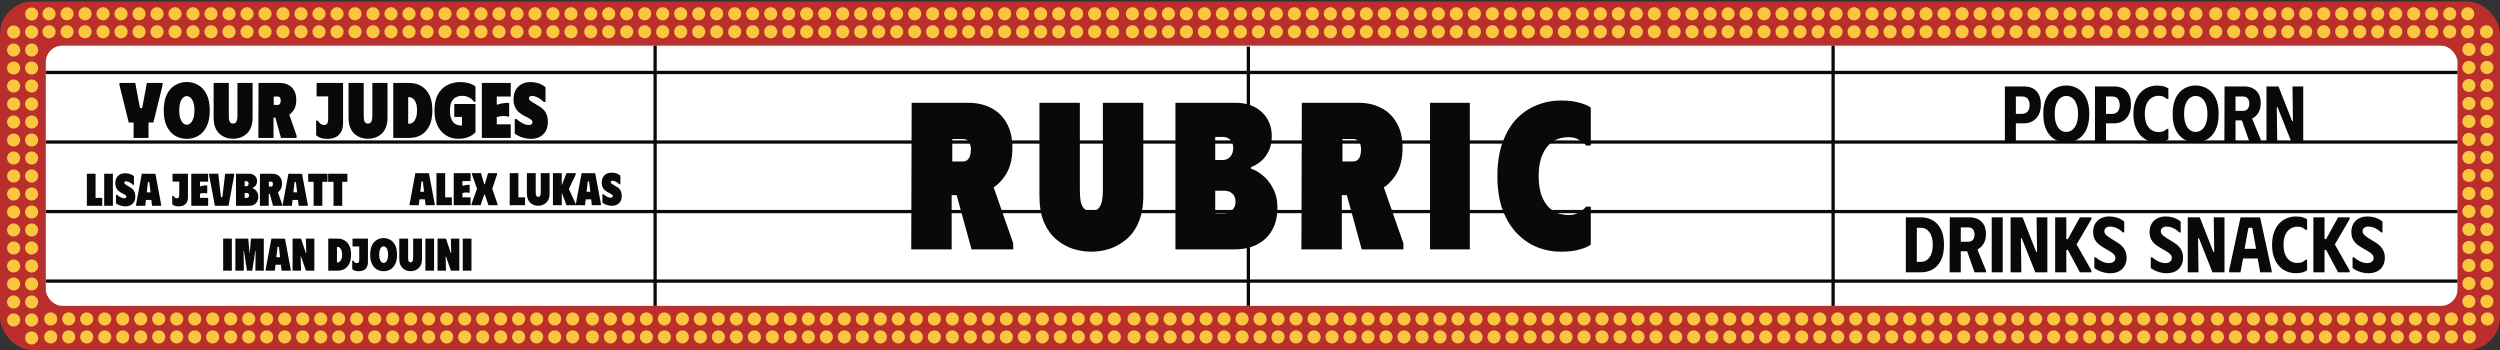 <svg width="1528" height="214" viewBox="0 0 1528 214" fill="none" xmlns="http://www.w3.org/2000/svg">
<rect x="0" y="0" width="1528" height="214" fill="#333333" stroke="none"/>
<g clip-path="url(#clip0_7244_1270)">
<rect y="0.932" width="1528" height="213" rx="20" fill="#BA2F2C"/>
<circle cx="8.326" cy="217.571" r="4" transform="rotate(-90 8.326 217.571)" fill="#FAC640"/>
<circle cx="19.326" cy="206.571" r="4" transform="rotate(-90 19.326 206.571)" fill="#FAC640"/>
<circle cx="8.326" cy="195.571" r="4" transform="rotate(-90 8.326 195.571)" fill="#FAC640"/>
<circle cx="19.326" cy="195.571" r="4" transform="rotate(-90 19.326 195.571)" fill="#FAC640"/>
<circle cx="8.326" cy="184.571" r="4" transform="rotate(-90 8.326 184.571)" fill="#FAC640"/>
<circle cx="19.326" cy="184.571" r="4" transform="rotate(-90 19.326 184.571)" fill="#FAC640"/>
<circle cx="8.326" cy="173.571" r="4" transform="rotate(-90 8.326 173.571)" fill="#FAC640"/>
<circle cx="19.326" cy="173.571" r="4" transform="rotate(-90 19.326 173.571)" fill="#FAC640"/>
<circle cx="8.326" cy="162.571" r="4" transform="rotate(-90 8.326 162.571)" fill="#FAC640"/>
<circle cx="19.326" cy="162.571" r="4" transform="rotate(-90 19.326 162.571)" fill="#FAC640"/>
<circle cx="8.326" cy="151.571" r="4" transform="rotate(-90 8.326 151.571)" fill="#FAC640"/>
<circle cx="19.326" cy="151.571" r="4" transform="rotate(-90 19.326 151.571)" fill="#FAC640"/>
<circle cx="8.326" cy="140.571" r="4" transform="rotate(-90 8.326 140.571)" fill="#FAC640"/>
<circle cx="19.326" cy="140.571" r="4" transform="rotate(-90 19.326 140.571)" fill="#FAC640"/>
<circle cx="8.326" cy="129.571" r="4" transform="rotate(-90 8.326 129.571)" fill="#FAC640"/>
<circle cx="19.326" cy="129.571" r="4" transform="rotate(-90 19.326 129.571)" fill="#FAC640"/>
<circle cx="8.326" cy="118.571" r="4" transform="rotate(-90 8.326 118.571)" fill="#FAC640"/>
<circle cx="19.326" cy="118.571" r="4" transform="rotate(-90 19.326 118.571)" fill="#FAC640"/>
<circle cx="8.326" cy="107.571" r="4" transform="rotate(-90 8.326 107.571)" fill="#FAC640"/>
<circle cx="19.326" cy="107.571" r="4" transform="rotate(-90 19.326 107.571)" fill="#FAC640"/>
<circle cx="8.326" cy="96.571" r="4" transform="rotate(-90 8.326 96.571)" fill="#FAC640"/>
<circle cx="19.326" cy="96.571" r="4" transform="rotate(-90 19.326 96.571)" fill="#FAC640"/>
<circle cx="8.326" cy="85.571" r="4" transform="rotate(-90 8.326 85.571)" fill="#FAC640"/>
<circle cx="19.326" cy="85.571" r="4" transform="rotate(-90 19.326 85.571)" fill="#FAC640"/>
<circle cx="8.326" cy="74.571" r="4" transform="rotate(-90 8.326 74.571)" fill="#FAC640"/>
<circle cx="19.326" cy="74.571" r="4" transform="rotate(-90 19.326 74.571)" fill="#FAC640"/>
<circle cx="8.326" cy="63.571" r="4" transform="rotate(-90 8.326 63.571)" fill="#FAC640"/>
<circle cx="19.326" cy="63.571" r="4" transform="rotate(-90 19.326 63.571)" fill="#FAC640"/>
<circle cx="8.326" cy="52.571" r="4" transform="rotate(-90 8.326 52.571)" fill="#FAC640"/>
<circle cx="19.326" cy="52.571" r="4" transform="rotate(-90 19.326 52.571)" fill="#FAC640"/>
<circle cx="8.326" cy="41.571" r="4" transform="rotate(-90 8.326 41.571)" fill="#FAC640"/>
<circle cx="19.326" cy="41.571" r="4" transform="rotate(-90 19.326 41.571)" fill="#FAC640"/>
<circle cx="8.326" cy="30.571" r="4" transform="rotate(-90 8.326 30.571)" fill="#FAC640"/>
<circle cx="19.326" cy="30.571" r="4" transform="rotate(-90 19.326 30.571)" fill="#FAC640"/>
<circle cx="8.326" cy="19.571" r="4" transform="rotate(-90 8.326 19.571)" fill="#FAC640"/>
<circle cx="19.326" cy="19.571" r="4" transform="rotate(-90 19.326 19.571)" fill="#FAC640"/>
<circle cx="19.326" cy="8.571" r="4" transform="rotate(-90 19.326 8.571)" fill="#FAC640"/>
<circle cx="1509" cy="184.236" r="4" transform="rotate(-90 1509 184.236)" fill="#FAC640"/>
<circle cx="1520" cy="184.236" r="4" transform="rotate(-90 1520 184.236)" fill="#FAC640"/>
<circle cx="1509" cy="173.236" r="4" transform="rotate(-90 1509 173.236)" fill="#FAC640"/>
<circle cx="1520" cy="173.236" r="4" transform="rotate(-90 1520 173.236)" fill="#FAC640"/>
<circle cx="1509" cy="162.236" r="4" transform="rotate(-90 1509 162.236)" fill="#FAC640"/>
<circle cx="1520" cy="162.236" r="4" transform="rotate(-90 1520 162.236)" fill="#FAC640"/>
<circle cx="1509" cy="151.236" r="4" transform="rotate(-90 1509 151.236)" fill="#FAC640"/>
<circle cx="1520" cy="151.236" r="4" transform="rotate(-90 1520 151.236)" fill="#FAC640"/>
<circle cx="1509" cy="140.236" r="4" transform="rotate(-90 1509 140.236)" fill="#FAC640"/>
<circle cx="1520" cy="140.236" r="4" transform="rotate(-90 1520 140.236)" fill="#FAC640"/>
<circle cx="1509" cy="129.236" r="4" transform="rotate(-90 1509 129.236)" fill="#FAC640"/>
<circle cx="1520" cy="129.236" r="4" transform="rotate(-90 1520 129.236)" fill="#FAC640"/>
<circle cx="1509" cy="118.236" r="4" transform="rotate(-90 1509 118.236)" fill="#FAC640"/>
<circle cx="1520" cy="118.236" r="4" transform="rotate(-90 1520 118.236)" fill="#FAC640"/>
<circle cx="1509" cy="107.236" r="4" transform="rotate(-90 1509 107.236)" fill="#FAC640"/>
<circle cx="1520" cy="107.236" r="4" transform="rotate(-90 1520 107.236)" fill="#FAC640"/>
<circle cx="1509" cy="96.237" r="4" transform="rotate(-90 1509 96.237)" fill="#FAC640"/>
<circle cx="1520" cy="96.237" r="4" transform="rotate(-90 1520 96.237)" fill="#FAC640"/>
<circle cx="1509" cy="85.237" r="4" transform="rotate(-90 1509 85.237)" fill="#FAC640"/>
<circle cx="1520" cy="85.237" r="4" transform="rotate(-90 1520 85.237)" fill="#FAC640"/>
<circle cx="1509" cy="74.237" r="4" transform="rotate(-90 1509 74.237)" fill="#FAC640"/>
<circle cx="1520" cy="74.237" r="4" transform="rotate(-90 1520 74.237)" fill="#FAC640"/>
<circle cx="1509" cy="63.236" r="4" transform="rotate(-90 1509 63.236)" fill="#FAC640"/>
<circle cx="1520" cy="63.236" r="4" transform="rotate(-90 1520 63.236)" fill="#FAC640"/>
<circle cx="1509" cy="52.236" r="4" transform="rotate(-90 1509 52.236)" fill="#FAC640"/>
<circle cx="1520" cy="52.236" r="4" transform="rotate(-90 1520 52.236)" fill="#FAC640"/>
<circle cx="1509" cy="41.236" r="4" transform="rotate(-90 1509 41.236)" fill="#FAC640"/>
<circle cx="1520" cy="41.236" r="4" transform="rotate(-90 1520 41.236)" fill="#FAC640"/>
<circle cx="1509" cy="30.236" r="4" transform="rotate(-90 1509 30.236)" fill="#FAC640"/>
<circle cx="1520" cy="30.236" r="4" transform="rotate(-90 1520 30.236)" fill="#FAC640"/>
</g>
<g clip-path="url(#clip1_7244_1270)">
<rect x="28" y="27.932" width="1474" height="159" rx="10" fill="white"/>
<path d="M557.207 62.832H581.655V152.432H556.951L557.207 62.832ZM591.895 62.832C597.015 62.832 601.581 63.856 605.591 65.904C609.687 67.952 612.887 71.024 615.191 75.12C617.581 79.131 618.775 84.251 618.775 90.48C618.775 96.965 617.453 102.341 614.807 106.608C612.162 110.875 608.749 114.075 604.567 116.208C600.471 118.256 596.119 119.28 591.511 119.28H569.751V62.832H591.895ZM582.039 98.672H588.439C589.719 98.672 590.701 98.331 591.383 97.648C592.151 96.965 592.663 96.069 592.919 94.96C593.261 93.765 593.431 92.528 593.431 91.248C593.431 90.139 593.261 89.115 592.919 88.176C592.663 87.237 592.151 86.469 591.383 85.872C590.701 85.275 589.719 84.976 588.439 84.976H582.039V98.672ZM581.143 106.352L604.695 106.992L619.287 148.72V152.432H593.815L581.143 106.352ZM698.795 119.664C698.795 125.893 697.857 131.227 695.979 135.664C694.187 140.016 691.713 143.515 688.555 146.16C685.483 148.805 682.07 150.768 678.315 152.048C674.561 153.243 670.763 153.84 666.923 153.84C663.169 153.84 659.414 153.243 655.659 152.048C651.905 150.768 648.491 148.805 645.419 146.16C642.347 143.515 639.873 140.016 637.995 135.664C636.203 131.227 635.307 125.893 635.307 119.664V62.832H660.011V115.952C660.011 118.256 660.139 120.432 660.395 122.48C660.737 124.443 661.377 126.021 662.315 127.216C663.339 128.411 664.875 129.008 666.923 129.008C669.057 129.008 670.593 128.411 671.531 127.216C672.555 126.021 673.238 124.443 673.579 122.48C673.921 120.432 674.091 118.256 674.091 115.952V62.832H698.795V119.664ZM718.431 152.432V62.832H755.167C761.909 62.832 767.285 64.752 771.295 68.592C775.306 72.347 777.311 77.253 777.311 83.312C777.311 86.981 776.629 90.096 775.263 92.656C773.983 95.216 772.362 97.264 770.399 98.8C768.522 100.336 766.602 101.445 764.639 102.128V103.152C766.858 103.749 769.205 105.072 771.679 107.12C774.239 109.168 776.373 111.856 778.079 115.184C779.871 118.512 780.767 122.437 780.767 126.96C780.767 132.336 779.658 136.944 777.439 140.784C775.306 144.539 772.234 147.44 768.223 149.488C764.298 151.451 759.647 152.432 754.271 152.432H718.431ZM742.751 130.416H748.383C750.09 130.416 751.626 129.776 752.991 128.496C754.442 127.216 755.167 125.552 755.167 123.504C755.167 121.2 754.527 119.493 753.247 118.384C752.053 117.189 750.474 116.592 748.511 116.592H742.751V130.416ZM742.751 97.776H747.615C749.322 97.776 750.773 97.093 751.967 95.728C753.162 94.363 753.759 92.613 753.759 90.48C753.759 88.347 753.162 86.683 751.967 85.488C750.773 84.293 749.322 83.696 747.615 83.696H742.751V97.776ZM795.677 62.832H820.125V152.432H795.421L795.677 62.832ZM830.365 62.832C835.485 62.832 840.051 63.856 844.061 65.904C848.157 67.952 851.357 71.024 853.661 75.12C856.051 79.131 857.245 84.251 857.245 90.48C857.245 96.965 855.923 102.341 853.277 106.608C850.632 110.875 847.219 114.075 843.037 116.208C838.941 118.256 834.589 119.28 829.981 119.28H808.221V62.832H830.365ZM820.509 98.672H826.909C828.189 98.672 829.171 98.331 829.853 97.648C830.621 96.965 831.133 96.069 831.389 94.96C831.731 93.765 831.901 92.528 831.901 91.248C831.901 90.139 831.731 89.115 831.389 88.176C831.133 87.237 830.621 86.469 829.853 85.872C829.171 85.275 828.189 84.976 826.909 84.976H820.509V98.672ZM819.613 106.352L843.165 106.992L857.757 148.72V152.432H832.285L819.613 106.352ZM874.036 62.832H898.356V152.432H874.036V62.832ZM915.205 107.632C915.205 99.696 916.271 92.827 918.405 87.024C920.538 81.136 923.397 76.315 926.981 72.56C930.65 68.805 934.789 66.032 939.397 64.24C944.005 62.363 948.783 61.424 953.733 61.424C958.511 61.424 962.437 61.893 965.509 62.832C968.666 63.685 970.927 64.667 972.293 65.776V88.944H969.477C968.623 87.92 967.258 86.811 965.381 85.616C963.503 84.421 961.285 83.824 958.725 83.824C955.055 83.824 951.855 84.72 949.125 86.512C946.394 88.304 944.261 90.992 942.725 94.576C941.189 98.075 940.421 102.427 940.421 107.632C940.421 112.837 941.189 117.232 942.725 120.816C944.261 124.315 946.394 126.96 949.125 128.752C951.855 130.544 955.055 131.44 958.725 131.44C961.37 131.44 963.589 130.843 965.381 129.648C967.258 128.453 968.623 127.344 969.477 126.32H972.293V149.488C970.927 150.597 968.709 151.579 965.637 152.432C962.565 153.371 958.639 153.84 953.861 153.84C948.997 153.84 944.261 152.944 939.653 151.152C935.045 149.275 930.906 146.459 927.237 142.704C923.567 138.949 920.623 134.171 918.405 128.368C916.271 122.48 915.205 115.568 915.205 107.632Z" fill="#090909"/>
<line x1="28" y1="44.293" x2="1502" y2="44.293" stroke="#090909" stroke-width="2"/>
<line x1="28" y1="86.793" x2="1502" y2="86.793" stroke="#090909" stroke-width="2"/>
<line x1="28" y1="129.293" x2="1502" y2="129.293" stroke="#090909" stroke-width="2"/>
<line x1="28" y1="171.793" x2="1502" y2="171.793" stroke="#090909" stroke-width="2"/>
<line x1="400.4" y1="186.934" x2="400.4" y2="27.93" stroke="#090909" stroke-width="2"/>
<line x1="1120.4" y1="186.934" x2="1120.4" y2="27.93" stroke="#090909" stroke-width="2"/>
<line x1="763" y1="187.436" x2="763" y2="28.432" stroke="#090909" stroke-width="2"/>
<path d="M73.024 50.693H82.672L85.552 66.053H86.896L89.776 50.693H99.376V52.037L93.76 74.837H90.784V84.293H81.664V74.885H78.688L73.024 52.037V50.693ZM100.085 67.493C100.085 63.429 100.741 60.117 102.053 57.557C103.365 54.997 105.093 53.125 107.237 51.941C109.381 50.725 111.685 50.117 114.149 50.117C116.645 50.117 118.949 50.725 121.061 51.941C123.205 53.125 124.933 54.997 126.245 57.557C127.557 60.117 128.213 63.429 128.213 67.493C128.213 71.557 127.557 74.869 126.245 77.429C124.933 79.989 123.205 81.877 121.061 83.093C118.949 84.277 116.645 84.869 114.149 84.869C111.685 84.869 109.381 84.277 107.237 83.093C105.093 81.877 103.365 79.989 102.053 77.429C100.741 74.869 100.085 71.557 100.085 67.493ZM109.541 67.493C109.541 69.381 109.749 70.981 110.165 72.293C110.581 73.573 111.141 74.549 111.845 75.221C112.549 75.893 113.317 76.229 114.149 76.229C115.013 76.229 115.797 75.893 116.501 75.221C117.205 74.549 117.765 73.573 118.181 72.293C118.629 70.981 118.853 69.381 118.853 67.493C118.853 65.541 118.629 63.925 118.181 62.645C117.765 61.365 117.205 60.405 116.501 59.765C115.797 59.093 115.013 58.757 114.149 58.757C113.317 58.757 112.549 59.093 111.845 59.765C111.141 60.405 110.581 61.381 110.165 62.693C109.749 63.973 109.541 65.573 109.541 67.493ZM154.385 72.005C154.385 74.341 154.033 76.341 153.329 78.005C152.657 79.637 151.729 80.949 150.545 81.941C149.393 82.933 148.113 83.669 146.705 84.149C145.297 84.597 143.873 84.821 142.433 84.821C141.025 84.821 139.617 84.597 138.209 84.149C136.801 83.669 135.521 82.933 134.369 81.941C133.217 80.949 132.289 79.637 131.585 78.005C130.913 76.341 130.577 74.341 130.577 72.005V50.693H139.841V70.613C139.841 71.477 139.889 72.293 139.985 73.061C140.113 73.797 140.353 74.389 140.705 74.837C141.089 75.285 141.665 75.509 142.433 75.509C143.233 75.509 143.809 75.285 144.161 74.837C144.545 74.389 144.801 73.797 144.929 73.061C145.057 72.293 145.121 71.477 145.121 70.613V50.693H154.385V72.005ZM158.005 50.693H167.173V84.293H157.909L158.005 50.693ZM171.013 50.693C172.933 50.693 174.645 51.077 176.149 51.845C177.685 52.613 178.885 53.765 179.749 55.301C180.645 56.805 181.093 58.725 181.093 61.061C181.093 63.493 180.597 65.509 179.605 67.109C178.613 68.709 177.333 69.909 175.765 70.709C174.229 71.477 172.597 71.861 170.869 71.861H162.709V50.693H171.013ZM167.317 64.133H169.717C170.197 64.133 170.565 64.005 170.821 63.749C171.109 63.493 171.301 63.157 171.397 62.741C171.525 62.293 171.589 61.829 171.589 61.349C171.589 60.933 171.525 60.549 171.397 60.197C171.301 59.845 171.109 59.557 170.821 59.333C170.565 59.109 170.197 58.997 169.717 58.997H167.317V64.133ZM166.981 67.013L175.813 67.253L181.285 82.901V84.293H171.733L166.981 67.013ZM209.687 74.981C209.687 77.509 209.223 79.493 208.295 80.933C207.399 82.373 206.231 83.397 204.791 84.005C203.351 84.581 201.831 84.869 200.231 84.869C198.375 84.869 196.903 84.661 195.815 84.245C194.759 83.829 193.895 83.301 193.223 82.661V73.733H194.327C194.711 74.533 195.255 75.189 195.959 75.701C196.695 76.181 197.367 76.421 197.975 76.421C198.807 76.421 199.447 76.149 199.895 75.605C200.343 75.061 200.567 74.197 200.567 73.013V50.693H209.687V74.981ZM193.511 50.693H205.655V58.901H193.511V50.693ZM236.839 72.005C236.839 74.341 236.487 76.341 235.783 78.005C235.111 79.637 234.183 80.949 232.999 81.941C231.847 82.933 230.567 83.669 229.159 84.149C227.751 84.597 226.327 84.821 224.887 84.821C223.479 84.821 222.071 84.597 220.663 84.149C219.255 83.669 217.975 82.933 216.823 81.941C215.671 80.949 214.743 79.637 214.039 78.005C213.367 76.341 213.031 74.341 213.031 72.005V50.693H222.295V70.613C222.295 71.477 222.343 72.293 222.439 73.061C222.567 73.797 222.807 74.389 223.159 74.837C223.543 75.285 224.119 75.509 224.887 75.509C225.687 75.509 226.263 75.285 226.615 74.837C226.999 74.389 227.255 73.797 227.383 73.061C227.511 72.293 227.575 71.477 227.575 70.613V50.693H236.839V72.005ZM250.25 50.693C252.874 50.693 255.242 51.301 257.354 52.517C259.466 53.701 261.146 55.525 262.394 57.989C263.642 60.453 264.266 63.621 264.266 67.493C264.266 71.333 263.642 74.501 262.394 76.997C261.146 79.461 259.466 81.301 257.354 82.517C255.242 83.701 252.874 84.293 250.25 84.293H240.362V50.693H250.25ZM250.154 75.605C251.498 75.605 252.618 74.901 253.514 73.493C254.442 72.053 254.906 70.053 254.906 67.493C254.906 64.869 254.442 62.869 253.514 61.493C252.586 60.085 251.466 59.381 250.154 59.381H249.482V75.605H250.154ZM265.554 67.493C265.554 63.493 266.258 60.213 267.666 57.653C269.106 55.093 271.01 53.205 273.378 51.989C275.778 50.773 278.418 50.165 281.298 50.165C282.866 50.165 284.274 50.309 285.522 50.597C286.77 50.885 287.826 51.237 288.69 51.653C289.586 52.069 290.226 52.485 290.61 52.901V62.165H289.554C289.298 61.589 288.818 61.029 288.114 60.485C287.442 59.941 286.642 59.493 285.714 59.141C284.786 58.757 283.794 58.565 282.738 58.565C281.074 58.565 279.666 58.885 278.514 59.525C277.362 60.165 276.482 61.141 275.874 62.453C275.298 63.765 275.01 65.461 275.01 67.541C275.01 69.493 275.266 71.157 275.778 72.533C276.29 73.909 277.058 74.949 278.082 75.653C279.138 76.357 280.418 76.709 281.922 76.709C281.922 76.709 281.954 76.741 282.018 76.805C282.114 76.837 282.226 76.805 282.354 76.709V71.477H277.65V63.557H290.61V80.885C289.234 82.261 287.65 83.269 285.858 83.909C284.098 84.517 282.178 84.821 280.098 84.821C278.242 84.821 276.45 84.485 274.722 83.813C272.994 83.109 271.442 82.053 270.066 80.645C268.69 79.237 267.586 77.445 266.754 75.269C265.954 73.093 265.554 70.501 265.554 67.493ZM312.167 50.693V58.997H303.623V64.037C304.487 63.749 305.351 63.509 306.215 63.317C307.111 63.125 307.975 62.997 308.807 62.933C309.671 62.869 310.471 62.885 311.207 62.981V71.045L310.679 71.333C310.071 71.141 309.383 71.013 308.615 70.949C307.879 70.885 307.095 70.901 306.263 70.997C305.431 71.093 304.551 71.285 303.623 71.573V75.989H312.167V84.293H294.503V50.693H312.167ZM334.859 74.501C334.859 76.709 334.411 78.597 333.515 80.165C332.619 81.701 331.387 82.869 329.819 83.669C328.283 84.469 326.539 84.869 324.587 84.869C323.051 84.869 321.611 84.677 320.267 84.293C318.923 83.941 317.755 83.509 316.763 82.997C315.771 82.485 315.051 82.053 314.603 81.701V72.773H315.707C316.763 73.765 317.995 74.629 319.403 75.365C320.843 76.069 322.123 76.421 323.243 76.421C323.723 76.421 324.123 76.341 324.443 76.181C324.763 76.021 325.003 75.813 325.163 75.557C325.355 75.301 325.451 75.029 325.451 74.741C325.451 74.101 325.211 73.605 324.731 73.253C324.283 72.869 323.531 72.389 322.475 71.813L320.219 70.709C319.195 70.133 318.187 69.445 317.195 68.645C316.235 67.813 315.435 66.757 314.795 65.477C314.187 64.197 313.883 62.613 313.883 60.725C313.883 58.421 314.331 56.485 315.227 54.917C316.155 53.349 317.387 52.165 318.923 51.365C320.491 50.565 322.203 50.165 324.059 50.165C325.339 50.165 326.555 50.293 327.707 50.549C328.859 50.773 329.915 51.125 330.875 51.605C331.867 52.085 332.715 52.677 333.419 53.381V62.309H332.315C331.195 61.157 329.979 60.261 328.667 59.621C327.355 58.949 326.171 58.613 325.115 58.613C324.603 58.613 324.171 58.741 323.819 58.997C323.467 59.221 323.291 59.589 323.291 60.101C323.291 60.709 323.627 61.253 324.299 61.733C325.003 62.213 325.995 62.837 327.275 63.605L329.867 65.141C330.955 65.781 331.867 66.549 332.603 67.445C333.339 68.309 333.899 69.317 334.283 70.469C334.667 71.621 334.859 72.965 334.859 74.501Z" fill="#090909"/>
<path d="M1225.38 86.432V52.832H1237.05C1239.09 52.832 1240.89 53.216 1242.42 53.984C1243.96 54.752 1245.16 55.952 1246.02 57.584C1246.92 59.184 1247.37 61.28 1247.37 63.872C1247.37 66.432 1246.89 68.576 1245.93 70.304C1245 72 1243.75 73.28 1242.18 74.144C1240.65 74.976 1238.93 75.392 1237.05 75.392H1232.1V86.432H1225.38ZM1232.1 69.584H1236.13C1237 69.584 1237.77 69.36 1238.44 68.912C1239.11 68.464 1239.62 67.84 1239.97 67.04C1240.33 66.24 1240.5 65.296 1240.5 64.208C1240.5 63.12 1240.33 62.192 1239.97 61.424C1239.62 60.624 1239.11 60.016 1238.44 59.6C1237.77 59.184 1237 58.976 1236.13 58.976H1232.1V69.584ZM1248.84 69.632C1248.84 65.568 1249.49 62.256 1250.81 59.696C1252.12 57.136 1253.83 55.264 1255.94 54.08C1258.09 52.864 1260.41 52.256 1262.9 52.256C1265.4 52.256 1267.7 52.864 1269.81 54.08C1271.96 55.264 1273.69 57.136 1275 59.696C1276.31 62.256 1276.97 65.568 1276.97 69.632C1276.97 73.696 1276.31 77.008 1275 79.568C1273.69 82.128 1271.96 84.016 1269.81 85.232C1267.7 86.416 1265.4 87.008 1262.9 87.008C1260.41 87.008 1258.09 86.416 1255.94 85.232C1253.83 84.016 1252.12 82.128 1250.81 79.568C1249.49 77.008 1248.84 73.696 1248.84 69.632ZM1255.85 69.632C1255.85 72.064 1256.15 74.096 1256.76 75.728C1257.4 77.36 1258.25 78.592 1259.3 79.424C1260.39 80.224 1261.59 80.624 1262.9 80.624C1264.21 80.624 1265.41 80.224 1266.5 79.424C1267.62 78.592 1268.5 77.36 1269.14 75.728C1269.78 74.096 1270.1 72.064 1270.1 69.632C1270.1 67.168 1269.77 65.12 1269.09 63.488C1268.45 61.856 1267.59 60.64 1266.5 59.84C1265.41 59.04 1264.23 58.64 1262.95 58.64C1261.61 58.64 1260.39 59.056 1259.3 59.888C1258.25 60.72 1257.4 61.952 1256.76 63.584C1256.15 65.184 1255.85 67.2 1255.85 69.632ZM1280.46 86.432V52.832H1292.12C1294.17 52.832 1295.96 53.216 1297.5 53.984C1299.04 54.752 1300.24 55.952 1301.1 57.584C1302 59.184 1302.44 61.28 1302.44 63.872C1302.44 66.432 1301.96 68.576 1301 70.304C1300.08 72 1298.83 73.28 1297.26 74.144C1295.72 74.976 1294.01 75.392 1292.12 75.392H1287.18V86.432H1280.46ZM1287.18 69.584H1291.21C1292.08 69.584 1292.84 69.36 1293.52 68.912C1294.19 68.464 1294.7 67.84 1295.05 67.04C1295.4 66.24 1295.58 65.296 1295.58 64.208C1295.58 63.12 1295.4 62.192 1295.05 61.424C1294.7 60.624 1294.19 60.016 1293.52 59.6C1292.84 59.184 1292.08 58.976 1291.21 58.976H1287.18V69.584ZM1303.92 69.632C1303.92 66.656 1304.32 64.08 1305.12 61.904C1305.92 59.728 1306.99 57.936 1308.33 56.528C1309.71 55.088 1311.26 54.032 1312.99 53.36C1314.72 52.656 1316.51 52.304 1318.36 52.304C1320.16 52.304 1321.63 52.496 1322.78 52.88C1323.96 53.232 1324.81 53.632 1325.32 54.08V60.512H1324.41C1323.96 60.032 1323.32 59.584 1322.49 59.168C1321.66 58.752 1320.64 58.544 1319.42 58.544C1317.76 58.544 1316.28 58.976 1315 59.84C1313.72 60.672 1312.72 61.92 1311.98 63.584C1311.28 65.216 1310.92 67.232 1310.92 69.632C1310.92 72.032 1311.28 74.064 1311.98 75.728C1312.72 77.36 1313.72 78.608 1315 79.472C1316.28 80.304 1317.76 80.72 1319.42 80.72C1320.64 80.72 1321.66 80.512 1322.49 80.096C1323.32 79.68 1323.96 79.232 1324.41 78.752H1325.32V85.184C1324.81 85.6 1323.96 86 1322.78 86.384C1321.63 86.768 1320.16 86.96 1318.36 86.96C1316.51 86.96 1314.72 86.624 1312.99 85.952C1311.26 85.248 1309.71 84.192 1308.33 82.784C1306.99 81.344 1305.92 79.536 1305.12 77.36C1304.32 75.184 1303.92 72.608 1303.92 69.632ZM1327.92 69.632C1327.92 65.568 1328.57 62.256 1329.88 59.696C1331.2 57.136 1332.91 55.264 1335.02 54.08C1337.16 52.864 1339.48 52.256 1341.98 52.256C1344.48 52.256 1346.78 52.864 1348.89 54.08C1351.04 55.264 1352.76 57.136 1354.08 59.696C1355.39 62.256 1356.04 65.568 1356.04 69.632C1356.04 73.696 1355.39 77.008 1354.08 79.568C1352.76 82.128 1351.04 84.016 1348.89 85.232C1346.78 86.416 1344.48 87.008 1341.98 87.008C1339.48 87.008 1337.16 86.416 1335.02 85.232C1332.91 84.016 1331.2 82.128 1329.88 79.568C1328.57 77.008 1327.92 73.696 1327.92 69.632ZM1334.92 69.632C1334.92 72.064 1335.23 74.096 1335.84 75.728C1336.48 77.36 1337.32 78.592 1338.38 79.424C1339.47 80.224 1340.67 80.624 1341.98 80.624C1343.29 80.624 1344.49 80.224 1345.58 79.424C1346.7 78.592 1347.58 77.36 1348.22 75.728C1348.86 74.096 1349.18 72.064 1349.18 69.632C1349.18 67.168 1348.84 65.12 1348.17 63.488C1347.53 61.856 1346.67 60.64 1345.58 59.84C1344.49 59.04 1343.31 58.64 1342.03 58.64C1340.68 58.64 1339.47 59.056 1338.38 59.888C1337.32 60.72 1336.48 61.952 1335.84 63.584C1335.23 65.184 1334.92 67.2 1334.92 69.632ZM1359.64 52.832H1366.36V86.432H1359.54L1359.64 52.832ZM1371.83 52.832C1373.75 52.832 1375.44 53.216 1376.92 53.984C1378.42 54.72 1379.6 55.856 1380.47 57.392C1381.33 58.896 1381.76 60.784 1381.76 63.056C1381.76 65.392 1381.28 67.344 1380.32 68.912C1379.4 70.448 1378.18 71.616 1376.68 72.416C1375.2 73.184 1373.62 73.568 1371.92 73.568H1362.8V52.832H1371.83ZM1366.26 67.76H1371.01C1371.78 67.76 1372.45 67.584 1373.03 67.232C1373.6 66.88 1374.04 66.368 1374.32 65.696C1374.64 64.992 1374.8 64.208 1374.8 63.344C1374.8 62.416 1374.64 61.632 1374.32 60.992C1374.04 60.32 1373.6 59.824 1373.03 59.504C1372.45 59.152 1371.78 58.976 1371.01 58.976H1366.26V67.76ZM1368.95 69.92L1375.38 69.776L1381.76 85.328V86.432H1374.76L1368.95 69.92ZM1401.16 52.832H1407.74V86.432H1400.39L1392.09 65.6H1391.56L1391.85 86.432H1385.27V52.832H1392.62L1400.92 73.952H1401.45L1401.16 52.832Z" fill="#090909"/>
<path d="M53.096 106.193H58.416V120.949H62.476V125.793H53.096V106.193ZM63.678 106.193H68.998V125.793H63.678V106.193ZM82.708 120.081C82.708 121.369 82.446 122.471 81.924 123.385C81.401 124.281 80.682 124.963 79.768 125.429C78.872 125.896 77.854 126.129 76.716 126.129C75.82 126.129 74.98 126.017 74.196 125.793C73.412 125.588 72.73 125.336 72.152 125.037C71.573 124.739 71.153 124.487 70.892 124.281V119.073H71.536C72.152 119.652 72.87 120.156 73.692 120.585C74.532 120.996 75.278 121.201 75.932 121.201C76.212 121.201 76.445 121.155 76.632 121.061C76.818 120.968 76.958 120.847 77.052 120.697C77.164 120.548 77.22 120.389 77.22 120.221C77.22 119.848 77.08 119.559 76.8 119.353C76.538 119.129 76.1 118.849 75.484 118.513L74.168 117.869C73.57 117.533 72.982 117.132 72.404 116.665C71.844 116.18 71.377 115.564 71.004 114.817C70.649 114.071 70.472 113.147 70.472 112.045C70.472 110.701 70.733 109.572 71.256 108.657C71.797 107.743 72.516 107.052 73.412 106.585C74.326 106.119 75.325 105.885 76.408 105.885C77.154 105.885 77.864 105.96 78.536 106.109C79.208 106.24 79.824 106.445 80.384 106.725C80.962 107.005 81.457 107.351 81.868 107.761V112.969H81.224C80.57 112.297 79.861 111.775 79.096 111.401C78.33 111.009 77.64 110.813 77.024 110.813C76.725 110.813 76.473 110.888 76.268 111.037C76.062 111.168 75.96 111.383 75.96 111.681C75.96 112.036 76.156 112.353 76.548 112.633C76.958 112.913 77.537 113.277 78.284 113.725L79.796 114.621C80.43 114.995 80.962 115.443 81.392 115.965C81.821 116.469 82.148 117.057 82.372 117.729C82.596 118.401 82.708 119.185 82.708 120.081ZM83.178 125.793V125.009L86.678 106.193L94.994 106.221L98.494 125.009V125.793H92.922L92.502 122.181H89.198L88.778 125.793H83.178ZM89.702 117.561H91.998L91.27 111.261H90.43L89.702 117.561ZM114.882 120.361C114.882 121.836 114.612 122.993 114.07 123.833C113.548 124.673 112.866 125.271 112.026 125.625C111.186 125.961 110.3 126.129 109.366 126.129C108.284 126.129 107.425 126.008 106.79 125.765C106.174 125.523 105.67 125.215 105.278 124.841V119.633H105.922C106.146 120.1 106.464 120.483 106.874 120.781C107.304 121.061 107.696 121.201 108.05 121.201C108.536 121.201 108.909 121.043 109.17 120.725C109.432 120.408 109.562 119.904 109.562 119.213V106.193H114.882V120.361ZM105.446 106.193H112.53V110.981H105.446V106.193ZM127.221 106.193V111.037H122.237V113.977C122.741 113.809 123.245 113.669 123.749 113.557C124.271 113.445 124.775 113.371 125.261 113.333C125.765 113.296 126.231 113.305 126.661 113.361V118.065L126.353 118.233C125.998 118.121 125.597 118.047 125.149 118.009C124.719 117.972 124.262 117.981 123.777 118.037C123.291 118.093 122.778 118.205 122.237 118.373V120.949H127.221V125.793H116.917V106.193H127.221ZM127.802 106.193H133.402L135.054 120.501H135.922L137.602 106.193H143.174V106.977L139.674 125.765L131.33 125.793L127.802 106.977V106.193ZM144.233 125.793V106.193H152.269C153.744 106.193 154.92 106.613 155.797 107.453C156.674 108.275 157.113 109.348 157.113 110.673C157.113 111.476 156.964 112.157 156.665 112.717C156.385 113.277 156.03 113.725 155.601 114.061C155.19 114.397 154.77 114.64 154.341 114.789V115.013C154.826 115.144 155.34 115.433 155.881 115.881C156.441 116.329 156.908 116.917 157.281 117.645C157.673 118.373 157.869 119.232 157.869 120.221C157.869 121.397 157.626 122.405 157.141 123.245C156.674 124.067 156.002 124.701 155.125 125.149C154.266 125.579 153.249 125.793 152.073 125.793H144.233ZM149.553 120.977H150.785C151.158 120.977 151.494 120.837 151.793 120.557C152.11 120.277 152.269 119.913 152.269 119.465C152.269 118.961 152.129 118.588 151.849 118.345C151.588 118.084 151.242 117.953 150.813 117.953H149.553V120.977ZM149.553 113.837H150.617C150.99 113.837 151.308 113.688 151.569 113.389C151.83 113.091 151.961 112.708 151.961 112.241C151.961 111.775 151.83 111.411 151.569 111.149C151.308 110.888 150.99 110.757 150.617 110.757H149.553V113.837ZM158.891 106.193H164.239V125.793H158.835L158.891 106.193ZM166.479 106.193C167.599 106.193 168.597 106.417 169.475 106.865C170.371 107.313 171.071 107.985 171.575 108.881C172.097 109.759 172.359 110.879 172.359 112.241C172.359 113.66 172.069 114.836 171.491 115.769C170.912 116.703 170.165 117.403 169.251 117.869C168.355 118.317 167.403 118.541 166.395 118.541H161.635V106.193H166.479ZM164.323 114.033H165.723C166.003 114.033 166.217 113.959 166.367 113.809C166.535 113.66 166.647 113.464 166.703 113.221C166.777 112.96 166.815 112.689 166.815 112.409C166.815 112.167 166.777 111.943 166.703 111.737C166.647 111.532 166.535 111.364 166.367 111.233C166.217 111.103 166.003 111.037 165.723 111.037H164.323V114.033ZM164.127 115.713L169.279 115.853L172.471 124.981V125.793H166.899L164.127 115.713ZM172.784 125.793V125.009L176.284 106.193L184.6 106.221L188.1 125.009V125.793H182.528L182.108 122.181H178.804L178.384 125.793H172.784ZM179.308 117.561H181.604L180.876 111.261H180.036L179.308 117.561ZM200.161 106.193V111.121H196.997V125.793H191.677V111.121H188.373V106.193H200.161ZM212.329 106.193V111.121H209.165V125.793H203.845V111.121H200.541V106.193H212.329Z" fill="#090909"/>
<path d="M250.363 125.434V124.65L253.863 105.834L262.179 105.862L265.679 124.65V125.434H260.107L259.687 121.822H256.383L255.963 125.434H250.363ZM256.887 117.202H259.183L258.455 110.902H257.615L256.887 117.202ZM266.767 105.834H272.087V120.59H276.147V125.434H266.767V105.834ZM287.625 105.834V110.678H282.641V113.618C283.145 113.45 283.649 113.31 284.153 113.198C284.676 113.086 285.18 113.011 285.665 112.974C286.169 112.937 286.636 112.946 287.065 113.002V117.706L286.757 117.874C286.403 117.762 286.001 117.687 285.553 117.65C285.124 117.613 284.667 117.622 284.181 117.678C283.696 117.734 283.183 117.846 282.641 118.014V120.59H287.625V125.434H277.321V105.834H287.625ZM288.207 125.434V124.622L291.567 115.354L288.487 106.646V105.834H294.003L295.963 112.61H296.299L298.287 105.834H303.775V106.646L300.863 115.354L304.055 124.622V125.434H298.567L296.299 118.882H295.963L293.723 125.434H288.207ZM311.528 105.834H316.848V120.59H320.908V125.434H311.528V105.834ZM335.914 118.266C335.914 119.629 335.709 120.795 335.298 121.766C334.906 122.718 334.365 123.483 333.674 124.062C333.002 124.641 332.256 125.07 331.434 125.35C330.613 125.611 329.782 125.742 328.942 125.742C328.121 125.742 327.3 125.611 326.478 125.35C325.657 125.07 324.91 124.641 324.238 124.062C323.566 123.483 323.025 122.718 322.614 121.766C322.222 120.795 322.026 119.629 322.026 118.266V105.834H327.43V117.454C327.43 117.958 327.458 118.434 327.514 118.882C327.589 119.311 327.729 119.657 327.934 119.918C328.158 120.179 328.494 120.31 328.942 120.31C329.409 120.31 329.745 120.179 329.95 119.918C330.174 119.657 330.324 119.311 330.398 118.882C330.473 118.434 330.51 117.958 330.51 117.454V105.834H335.914V118.266ZM337.942 125.434V105.834H343.346V112.89H343.514L346.23 105.834H351.886V106.646L347.686 115.494L351.886 124.622V125.434H346.23L343.514 118.154H343.346V125.434H337.942ZM351.973 125.434V124.65L355.473 105.834L363.789 105.862L367.289 124.65V125.434H361.717L361.297 121.822H357.993L357.573 125.434H351.973ZM358.497 117.202H360.793L360.065 110.902H359.225L358.497 117.202ZM380.023 119.722C380.023 121.01 379.761 122.111 379.239 123.026C378.716 123.922 377.997 124.603 377.083 125.07C376.187 125.537 375.169 125.77 374.031 125.77C373.135 125.77 372.295 125.658 371.511 125.434C370.727 125.229 370.045 124.977 369.467 124.678C368.888 124.379 368.468 124.127 368.207 123.922V118.714H368.851C369.467 119.293 370.185 119.797 371.007 120.226C371.847 120.637 372.593 120.842 373.247 120.842C373.527 120.842 373.76 120.795 373.947 120.702C374.133 120.609 374.273 120.487 374.367 120.338C374.479 120.189 374.535 120.03 374.535 119.862C374.535 119.489 374.395 119.199 374.115 118.994C373.853 118.77 373.415 118.49 372.799 118.154L371.483 117.51C370.885 117.174 370.297 116.773 369.719 116.306C369.159 115.821 368.692 115.205 368.319 114.458C367.964 113.711 367.787 112.787 367.787 111.686C367.787 110.342 368.048 109.213 368.571 108.298C369.112 107.383 369.831 106.693 370.727 106.226C371.641 105.759 372.64 105.526 373.723 105.526C374.469 105.526 375.179 105.601 375.851 105.75C376.523 105.881 377.139 106.086 377.699 106.366C378.277 106.646 378.772 106.991 379.183 107.402V112.61H378.539C377.885 111.938 377.176 111.415 376.411 111.042C375.645 110.65 374.955 110.454 374.339 110.454C374.04 110.454 373.788 110.529 373.583 110.678C373.377 110.809 373.275 111.023 373.275 111.322C373.275 111.677 373.471 111.994 373.863 112.274C374.273 112.554 374.852 112.918 375.599 113.366L377.111 114.262C377.745 114.635 378.277 115.083 378.707 115.606C379.136 116.11 379.463 116.698 379.687 117.37C379.911 118.042 380.023 118.826 380.023 119.722Z" fill="#090909"/>
<path d="M136.391 145.834H141.711V165.434H136.391V145.834ZM143.856 165.434V145.834H151.724L152.536 154.85H152.62L153.376 145.834H161.244V165.434H156.092L156.232 153.366H156.008L154.188 165.434H150.94L149.12 153.366H148.896L149.036 165.434H143.856ZM162.371 165.434V164.65L165.871 145.834L174.187 145.862L177.687 164.65V165.434H172.115L171.695 161.822H168.391L167.971 165.434H162.371ZM168.895 157.202H171.191L170.463 150.902H169.623L168.895 157.202ZM186.949 145.834H192.129V165.434H187.005L184.009 156.782H183.757L184.009 165.434H178.829V145.834H183.981L186.977 154.794H187.201L186.949 145.834ZM206.39 145.834C207.92 145.834 209.302 146.189 210.534 146.898C211.766 147.589 212.746 148.653 213.474 150.09C214.202 151.528 214.566 153.376 214.566 155.634C214.566 157.874 214.202 159.722 213.474 161.178C212.746 162.616 211.766 163.689 210.534 164.398C209.302 165.089 207.92 165.434 206.39 165.434H200.622V145.834H206.39ZM206.334 160.366C207.118 160.366 207.771 159.956 208.294 159.134C208.835 158.294 209.106 157.128 209.106 155.634C209.106 154.104 208.835 152.937 208.294 152.134C207.752 151.313 207.099 150.902 206.334 150.902H205.942V160.366H206.334ZM224.892 160.002C224.892 161.477 224.621 162.634 224.08 163.474C223.557 164.314 222.876 164.912 222.036 165.266C221.196 165.602 220.309 165.77 219.376 165.77C218.293 165.77 217.435 165.649 216.8 165.406C216.184 165.164 215.68 164.856 215.288 164.482V159.274H215.932C216.156 159.741 216.473 160.124 216.884 160.422C217.313 160.702 217.705 160.842 218.06 160.842C218.545 160.842 218.919 160.684 219.18 160.366C219.441 160.049 219.572 159.545 219.572 158.854V145.834H224.892V160.002ZM215.456 145.834H222.54V150.622H215.456V145.834ZM226.254 155.634C226.254 153.264 226.637 151.332 227.402 149.838C228.168 148.345 229.176 147.253 230.426 146.562C231.677 145.853 233.021 145.498 234.458 145.498C235.914 145.498 237.258 145.853 238.49 146.562C239.741 147.253 240.749 148.345 241.514 149.838C242.28 151.332 242.662 153.264 242.662 155.634C242.662 158.005 242.28 159.937 241.514 161.43C240.749 162.924 239.741 164.025 238.49 164.734C237.258 165.425 235.914 165.77 234.458 165.77C233.021 165.77 231.677 165.425 230.426 164.734C229.176 164.025 228.168 162.924 227.402 161.43C226.637 159.937 226.254 158.005 226.254 155.634ZM231.77 155.634C231.77 156.736 231.892 157.669 232.134 158.434C232.377 159.181 232.704 159.75 233.114 160.142C233.525 160.534 233.973 160.73 234.458 160.73C234.962 160.73 235.42 160.534 235.83 160.142C236.241 159.75 236.568 159.181 236.81 158.434C237.072 157.669 237.202 156.736 237.202 155.634C237.202 154.496 237.072 153.553 236.81 152.806C236.568 152.06 236.241 151.5 235.83 151.126C235.42 150.734 234.962 150.538 234.458 150.538C233.973 150.538 233.525 150.734 233.114 151.126C232.704 151.5 232.377 152.069 232.134 152.834C231.892 153.581 231.77 154.514 231.77 155.634ZM257.93 158.266C257.93 159.629 257.724 160.796 257.314 161.766C256.922 162.718 256.38 163.484 255.69 164.062C255.018 164.641 254.271 165.07 253.45 165.35C252.628 165.612 251.798 165.742 250.958 165.742C250.136 165.742 249.315 165.612 248.494 165.35C247.672 165.07 246.926 164.641 246.254 164.062C245.582 163.484 245.04 162.718 244.63 161.766C244.238 160.796 244.042 159.629 244.042 158.266V145.834H249.446V157.454C249.446 157.958 249.474 158.434 249.53 158.882C249.604 159.312 249.744 159.657 249.95 159.918C250.174 160.18 250.51 160.31 250.958 160.31C251.424 160.31 251.76 160.18 251.966 159.918C252.19 159.657 252.339 159.312 252.414 158.882C252.488 158.434 252.526 157.958 252.526 157.454V145.834H257.93V158.266ZM259.985 145.834H265.305V165.434H259.985V145.834ZM275.542 145.834H280.722V165.434H275.598L272.602 156.782H272.35L272.602 165.434H267.422V145.834H272.574L275.57 154.794H275.794L275.542 145.834ZM282.844 145.834H288.164V165.434H282.844V145.834Z" fill="#090909"/>
<path d="M1174.11 132.832C1176.76 132.832 1179.15 133.44 1181.26 134.656C1183.37 135.84 1185.05 137.664 1186.3 140.128C1187.55 142.592 1188.17 145.76 1188.17 149.632C1188.17 153.472 1187.55 156.64 1186.3 159.136C1185.05 161.6 1183.37 163.44 1181.26 164.656C1179.15 165.84 1176.76 166.432 1174.11 166.432H1164.84V132.832H1174.11ZM1174.01 160.048C1176.19 160.048 1177.95 159.136 1179.29 157.312C1180.64 155.488 1181.31 152.928 1181.31 149.632C1181.31 146.272 1180.62 143.696 1179.24 141.904C1177.9 140.112 1176.16 139.216 1174.01 139.216H1171.56V160.048H1174.01ZM1191.71 132.832H1198.43V166.432H1191.61L1191.71 132.832ZM1203.9 132.832C1205.82 132.832 1207.51 133.216 1208.99 133.984C1210.49 134.72 1211.67 135.856 1212.54 137.392C1213.4 138.896 1213.83 140.784 1213.83 143.056C1213.83 145.392 1213.35 147.344 1212.39 148.912C1211.47 150.448 1210.25 151.616 1208.75 152.416C1207.27 153.184 1205.69 153.568 1203.99 153.568H1194.87V132.832H1203.9ZM1198.33 147.76H1203.08C1203.85 147.76 1204.52 147.584 1205.1 147.232C1205.67 146.88 1206.11 146.368 1206.39 145.696C1206.71 144.992 1206.87 144.208 1206.87 143.344C1206.87 142.416 1206.71 141.632 1206.39 140.992C1206.11 140.32 1205.67 139.824 1205.1 139.504C1204.52 139.152 1203.85 138.976 1203.08 138.976H1198.33V147.76ZM1201.02 149.92L1207.45 149.776L1213.83 165.328V166.432H1206.83L1201.02 149.92ZM1217.34 132.832H1224.06V166.432H1217.34V132.832ZM1244.76 132.832H1251.34V166.432H1243.99L1235.69 145.6H1235.16L1235.45 166.432H1228.87V132.832H1236.22L1244.52 153.952H1245.05L1244.76 132.832ZM1256.11 166.432V132.832H1262.93V146.128H1263.89L1271.23 132.832H1278.29V133.936L1269.21 149.392L1278.29 165.328V166.432H1271.23L1263.89 152.752H1262.93V166.432H1256.11ZM1299.78 157.552C1299.78 159.536 1299.35 161.232 1298.48 162.64C1297.65 164.048 1296.48 165.136 1294.98 165.904C1293.47 166.64 1291.75 167.008 1289.79 167.008C1288.26 167.008 1286.83 166.816 1285.52 166.432C1284.21 166.08 1283.07 165.648 1282.11 165.136C1281.19 164.624 1280.5 164.192 1280.05 163.84V157.264H1280.91C1281.94 158.192 1283.19 159.024 1284.66 159.76C1286.16 160.464 1287.6 160.816 1288.98 160.816C1289.71 160.816 1290.37 160.704 1290.95 160.48C1291.55 160.224 1292.03 159.872 1292.39 159.424C1292.74 158.976 1292.91 158.432 1292.91 157.792C1292.91 156.832 1292.63 156.064 1292.05 155.488C1291.51 154.88 1290.66 154.24 1289.51 153.568L1285.52 151.216C1284.53 150.64 1283.55 149.968 1282.59 149.2C1281.67 148.4 1280.88 147.408 1280.24 146.224C1279.63 145.008 1279.33 143.536 1279.33 141.808C1279.33 139.76 1279.76 138.032 1280.63 136.624C1281.52 135.184 1282.69 134.112 1284.13 133.408C1285.6 132.672 1287.25 132.304 1289.07 132.304C1290.48 132.304 1291.76 132.448 1292.91 132.736C1294.1 133.024 1295.14 133.408 1296.03 133.888C1296.96 134.336 1297.73 134.864 1298.34 135.472V142.048H1297.43C1296.47 140.992 1295.28 140.144 1293.87 139.504C1292.5 138.832 1291.09 138.496 1289.65 138.496C1288.69 138.496 1287.87 138.736 1287.2 139.216C1286.53 139.696 1286.19 140.4 1286.19 141.328C1286.19 142.256 1286.58 143.056 1287.35 143.728C1288.11 144.4 1289.12 145.12 1290.37 145.888L1294.35 148.336C1295.44 149.008 1296.39 149.776 1297.19 150.64C1297.99 151.472 1298.61 152.448 1299.06 153.568C1299.54 154.688 1299.78 156.016 1299.78 157.552ZM1334.28 157.552C1334.28 159.536 1333.85 161.232 1332.98 162.64C1332.15 164.048 1330.98 165.136 1329.48 165.904C1327.97 166.64 1326.25 167.008 1324.29 167.008C1322.76 167.008 1321.33 166.816 1320.02 166.432C1318.71 166.08 1317.57 165.648 1316.61 165.136C1315.69 164.624 1315 164.192 1314.55 163.84V157.264H1315.41C1316.44 158.192 1317.69 159.024 1319.16 159.76C1320.66 160.464 1322.1 160.816 1323.48 160.816C1324.21 160.816 1324.87 160.704 1325.45 160.48C1326.05 160.224 1326.53 159.872 1326.89 159.424C1327.24 158.976 1327.41 158.432 1327.41 157.792C1327.41 156.832 1327.13 156.064 1326.55 155.488C1326.01 154.88 1325.16 154.24 1324.01 153.568L1320.02 151.216C1319.03 150.64 1318.05 149.968 1317.09 149.2C1316.17 148.4 1315.38 147.408 1314.74 146.224C1314.13 145.008 1313.83 143.536 1313.83 141.808C1313.83 139.76 1314.26 138.032 1315.13 136.624C1316.02 135.184 1317.19 134.112 1318.63 133.408C1320.1 132.672 1321.75 132.304 1323.57 132.304C1324.98 132.304 1326.26 132.448 1327.41 132.736C1328.6 133.024 1329.64 133.408 1330.53 133.888C1331.46 134.336 1332.23 134.864 1332.84 135.472V142.048H1331.93C1330.97 140.992 1329.78 140.144 1328.37 139.504C1327 138.832 1325.59 138.496 1324.15 138.496C1323.19 138.496 1322.37 138.736 1321.7 139.216C1321.03 139.696 1320.69 140.4 1320.69 141.328C1320.69 142.256 1321.08 143.056 1321.85 143.728C1322.61 144.4 1323.62 145.12 1324.87 145.888L1328.85 148.336C1329.94 149.008 1330.89 149.776 1331.69 150.64C1332.49 151.472 1333.11 152.448 1333.56 153.568C1334.04 154.688 1334.28 156.016 1334.28 157.552ZM1353.04 132.832H1359.62V166.432H1352.28L1343.97 145.6H1343.44L1343.73 166.432H1337.16V132.832H1344.5L1352.8 153.952H1353.33L1353.04 132.832ZM1362.42 166.432V165.328L1369.43 132.832L1381.38 132.88L1388.44 165.328V166.432H1381.43L1379.89 157.984H1370.97L1369.38 166.432H1362.42ZM1371.88 152.08H1378.93L1376.58 139.216H1374.23L1371.88 152.08ZM1388.69 149.632C1388.69 146.656 1389.09 144.08 1389.89 141.904C1390.69 139.728 1391.76 137.936 1393.11 136.528C1394.48 135.088 1396.03 134.032 1397.76 133.36C1399.49 132.656 1401.28 132.304 1403.14 132.304C1404.93 132.304 1406.4 132.496 1407.55 132.88C1408.74 133.232 1409.59 133.632 1410.1 134.08V140.512H1409.19C1408.74 140.032 1408.1 139.584 1407.27 139.168C1406.43 138.752 1405.41 138.544 1404.19 138.544C1402.53 138.544 1401.06 138.976 1399.78 139.84C1398.5 140.672 1397.49 141.92 1396.75 143.584C1396.05 145.216 1395.7 147.232 1395.7 149.632C1395.7 152.032 1396.05 154.064 1396.75 155.728C1397.49 157.36 1398.5 158.608 1399.78 159.472C1401.06 160.304 1402.53 160.72 1404.19 160.72C1405.41 160.72 1406.43 160.512 1407.27 160.096C1408.1 159.68 1408.74 159.232 1409.19 158.752H1410.1V165.184C1409.59 165.6 1408.74 166 1407.55 166.384C1406.4 166.768 1404.93 166.96 1403.14 166.96C1401.28 166.96 1399.49 166.624 1397.76 165.952C1396.03 165.248 1394.48 164.192 1393.11 162.784C1391.76 161.344 1390.69 159.536 1389.89 157.36C1389.09 155.184 1388.69 152.608 1388.69 149.632ZM1413.94 166.432V132.832H1420.75V146.128H1421.71L1429.06 132.832H1436.11V133.936L1427.04 149.392L1436.11 165.328V166.432H1429.06L1421.71 152.752H1420.75V166.432H1413.94ZM1457.61 157.552C1457.61 159.536 1457.17 161.232 1456.31 162.64C1455.48 164.048 1454.31 165.136 1452.81 165.904C1451.3 166.64 1449.57 167.008 1447.62 167.008C1446.09 167.008 1444.66 166.816 1443.35 166.432C1442.04 166.08 1440.9 165.648 1439.94 165.136C1439.01 164.624 1438.33 164.192 1437.88 163.84V157.264H1438.74C1439.77 158.192 1441.01 159.024 1442.49 159.76C1443.99 160.464 1445.43 160.816 1446.81 160.816C1447.54 160.816 1448.2 160.704 1448.77 160.48C1449.38 160.224 1449.86 159.872 1450.21 159.424C1450.57 158.976 1450.74 158.432 1450.74 157.792C1450.74 156.832 1450.45 156.064 1449.88 155.488C1449.33 154.88 1448.49 154.24 1447.33 153.568L1443.35 151.216C1442.36 150.64 1441.38 149.968 1440.42 149.2C1439.49 148.4 1438.71 147.408 1438.07 146.224C1437.46 145.008 1437.16 143.536 1437.16 141.808C1437.16 139.76 1437.59 138.032 1438.45 136.624C1439.35 135.184 1440.52 134.112 1441.96 133.408C1443.43 132.672 1445.08 132.304 1446.9 132.304C1448.31 132.304 1449.59 132.448 1450.74 132.736C1451.93 133.024 1452.97 133.408 1453.86 133.888C1454.79 134.336 1455.56 134.864 1456.17 135.472V142.048H1455.25C1454.29 140.992 1453.11 140.144 1451.7 139.504C1450.33 138.832 1448.92 138.496 1447.48 138.496C1446.52 138.496 1445.7 138.736 1445.03 139.216C1444.36 139.696 1444.02 140.4 1444.02 141.328C1444.02 142.256 1444.41 143.056 1445.17 143.728C1445.94 144.4 1446.95 145.12 1448.2 145.888L1452.18 148.336C1453.27 149.008 1454.21 149.776 1455.01 150.64C1455.81 151.472 1456.44 152.448 1456.89 153.568C1457.37 154.688 1457.61 156.016 1457.61 157.552Z" fill="#090909"/>
</g>
<circle cx="29.977" cy="8.419" r="4" fill="#FAC640"/>
<circle cx="29.977" cy="19.419" r="4" fill="#FAC640"/>
<circle cx="40.977" cy="8.419" r="4" fill="#FAC640"/>
<circle cx="40.977" cy="19.419" r="4" fill="#FAC640"/>
<circle cx="51.977" cy="8.419" r="4" fill="#FAC640"/>
<circle cx="51.977" cy="19.419" r="4" fill="#FAC640"/>
<circle cx="62.977" cy="8.419" r="4" fill="#FAC640"/>
<circle cx="62.977" cy="19.419" r="4" fill="#FAC640"/>
<circle cx="73.977" cy="8.419" r="4" fill="#FAC640"/>
<circle cx="73.977" cy="19.419" r="4" fill="#FAC640"/>
<circle cx="84.977" cy="8.419" r="4" fill="#FAC640"/>
<circle cx="84.977" cy="19.419" r="4" fill="#FAC640"/>
<circle cx="95.977" cy="8.419" r="4" fill="#FAC640"/>
<circle cx="95.977" cy="19.419" r="4" fill="#FAC640"/>
<circle cx="106.977" cy="8.419" r="4" fill="#FAC640"/>
<circle cx="106.977" cy="19.419" r="4" fill="#FAC640"/>
<circle cx="117.977" cy="8.419" r="4" fill="#FAC640"/>
<circle cx="117.977" cy="19.419" r="4" fill="#FAC640"/>
<circle cx="128.977" cy="8.419" r="4" fill="#FAC640"/>
<circle cx="128.977" cy="19.419" r="4" fill="#FAC640"/>
<circle cx="139.977" cy="8.419" r="4" fill="#FAC640"/>
<circle cx="139.977" cy="19.419" r="4" fill="#FAC640"/>
<circle cx="150.977" cy="8.419" r="4" fill="#FAC640"/>
<circle cx="150.977" cy="19.419" r="4" fill="#FAC640"/>
<circle cx="161.977" cy="8.419" r="4" fill="#FAC640"/>
<circle cx="161.977" cy="19.419" r="4" fill="#FAC640"/>
<circle cx="172.977" cy="8.419" r="4" fill="#FAC640"/>
<circle cx="172.977" cy="19.419" r="4" fill="#FAC640"/>
<circle cx="183.977" cy="8.419" r="4" fill="#FAC640"/>
<circle cx="183.977" cy="19.419" r="4" fill="#FAC640"/>
<circle cx="194.977" cy="8.419" r="4" fill="#FAC640"/>
<circle cx="194.977" cy="19.419" r="4" fill="#FAC640"/>
<circle cx="205.977" cy="8.419" r="4" fill="#FAC640"/>
<circle cx="205.977" cy="19.419" r="4" fill="#FAC640"/>
<circle cx="216.977" cy="8.419" r="4" fill="#FAC640"/>
<circle cx="216.977" cy="19.419" r="4" fill="#FAC640"/>
<circle cx="227.977" cy="8.419" r="4" fill="#FAC640"/>
<circle cx="227.977" cy="19.419" r="4" fill="#FAC640"/>
<circle cx="238.977" cy="8.419" r="4" fill="#FAC640"/>
<circle cx="238.977" cy="19.419" r="4" fill="#FAC640"/>
<circle cx="249.977" cy="8.419" r="4" fill="#FAC640"/>
<circle cx="249.977" cy="19.419" r="4" fill="#FAC640"/>
<circle cx="260.977" cy="8.419" r="4" fill="#FAC640"/>
<circle cx="260.977" cy="19.419" r="4" fill="#FAC640"/>
<circle cx="271.977" cy="8.419" r="4" fill="#FAC640"/>
<circle cx="271.977" cy="19.419" r="4" fill="#FAC640"/>
<circle cx="282.977" cy="8.419" r="4" fill="#FAC640"/>
<circle cx="282.977" cy="19.419" r="4" fill="#FAC640"/>
<circle cx="293.977" cy="8.419" r="4" fill="#FAC640"/>
<circle cx="293.977" cy="19.419" r="4" fill="#FAC640"/>
<circle cx="304.977" cy="8.419" r="4" fill="#FAC640"/>
<circle cx="304.977" cy="19.419" r="4" fill="#FAC640"/>
<circle cx="315.977" cy="8.419" r="4" fill="#FAC640"/>
<circle cx="315.977" cy="19.419" r="4" fill="#FAC640"/>
<circle cx="326.977" cy="8.419" r="4" fill="#FAC640"/>
<circle cx="326.977" cy="19.419" r="4" fill="#FAC640"/>
<circle cx="337.977" cy="8.419" r="4" fill="#FAC640"/>
<circle cx="337.977" cy="19.419" r="4" fill="#FAC640"/>
<circle cx="348.977" cy="8.419" r="4" fill="#FAC640"/>
<circle cx="348.977" cy="19.419" r="4" fill="#FAC640"/>
<circle cx="361.051" cy="8.419" r="4" fill="#FAC640"/>
<circle cx="361.051" cy="19.419" r="4" fill="#FAC640"/>
<circle cx="372.051" cy="8.419" r="4" fill="#FAC640"/>
<circle cx="372.051" cy="19.419" r="4" fill="#FAC640"/>
<circle cx="383.051" cy="8.419" r="4" fill="#FAC640"/>
<circle cx="383.051" cy="19.419" r="4" fill="#FAC640"/>
<circle cx="394.051" cy="8.419" r="4" fill="#FAC640"/>
<circle cx="394.051" cy="19.419" r="4" fill="#FAC640"/>
<circle cx="405.051" cy="8.419" r="4" fill="#FAC640"/>
<circle cx="405.051" cy="19.419" r="4" fill="#FAC640"/>
<circle cx="416.051" cy="8.419" r="4" fill="#FAC640"/>
<circle cx="416.051" cy="19.419" r="4" fill="#FAC640"/>
<circle cx="427.051" cy="8.419" r="4" fill="#FAC640"/>
<circle cx="427.051" cy="19.419" r="4" fill="#FAC640"/>
<circle cx="438.051" cy="8.419" r="4" fill="#FAC640"/>
<circle cx="438.051" cy="19.419" r="4" fill="#FAC640"/>
<circle cx="449.051" cy="8.419" r="4" fill="#FAC640"/>
<circle cx="449.051" cy="19.419" r="4" fill="#FAC640"/>
<circle cx="460.051" cy="8.419" r="4" fill="#FAC640"/>
<circle cx="460.051" cy="19.419" r="4" fill="#FAC640"/>
<circle cx="471.051" cy="8.419" r="4" fill="#FAC640"/>
<circle cx="471.051" cy="19.419" r="4" fill="#FAC640"/>
<circle cx="482.051" cy="8.419" r="4" fill="#FAC640"/>
<circle cx="482.051" cy="19.419" r="4" fill="#FAC640"/>
<circle cx="493.051" cy="8.419" r="4" fill="#FAC640"/>
<circle cx="493.051" cy="19.419" r="4" fill="#FAC640"/>
<circle cx="504.051" cy="8.419" r="4" fill="#FAC640"/>
<circle cx="504.051" cy="19.419" r="4" fill="#FAC640"/>
<circle cx="515.051" cy="8.419" r="4" fill="#FAC640"/>
<circle cx="515.051" cy="19.419" r="4" fill="#FAC640"/>
<circle cx="526.051" cy="8.419" r="4" fill="#FAC640"/>
<circle cx="526.051" cy="19.419" r="4" fill="#FAC640"/>
<circle cx="537.051" cy="8.419" r="4" fill="#FAC640"/>
<circle cx="537.051" cy="19.419" r="4" fill="#FAC640"/>
<circle cx="548.051" cy="8.419" r="4" fill="#FAC640"/>
<circle cx="548.051" cy="19.419" r="4" fill="#FAC640"/>
<circle cx="559.051" cy="8.419" r="4" fill="#FAC640"/>
<circle cx="559.051" cy="19.419" r="4" fill="#FAC640"/>
<circle cx="570.051" cy="8.419" r="4" fill="#FAC640"/>
<circle cx="570.051" cy="19.419" r="4" fill="#FAC640"/>
<circle cx="581.051" cy="8.419" r="4" fill="#FAC640"/>
<circle cx="581.051" cy="19.419" r="4" fill="#FAC640"/>
<circle cx="592.051" cy="8.419" r="4" fill="#FAC640"/>
<circle cx="592.051" cy="19.419" r="4" fill="#FAC640"/>
<circle cx="603.051" cy="8.419" r="4" fill="#FAC640"/>
<circle cx="603.051" cy="19.419" r="4" fill="#FAC640"/>
<circle cx="614.051" cy="8.419" r="4" fill="#FAC640"/>
<circle cx="614.051" cy="19.419" r="4" fill="#FAC640"/>
<circle cx="625.051" cy="8.419" r="4" fill="#FAC640"/>
<circle cx="625.051" cy="19.419" r="4" fill="#FAC640"/>
<circle cx="636.051" cy="8.419" r="4" fill="#FAC640"/>
<circle cx="636.051" cy="19.419" r="4" fill="#FAC640"/>
<circle cx="647.051" cy="8.419" r="4" fill="#FAC640"/>
<circle cx="647.051" cy="19.419" r="4" fill="#FAC640"/>
<circle cx="658.051" cy="8.419" r="4" fill="#FAC640"/>
<circle cx="658.051" cy="19.419" r="4" fill="#FAC640"/>
<circle cx="669.051" cy="8.419" r="4" fill="#FAC640"/>
<circle cx="669.051" cy="19.419" r="4" fill="#FAC640"/>
<circle cx="680.051" cy="8.419" r="4" fill="#FAC640"/>
<circle cx="680.051" cy="19.419" r="4" fill="#FAC640"/>
<circle cx="692.125" cy="8.419" r="4" fill="#FAC640"/>
<circle cx="692.125" cy="19.419" r="4" fill="#FAC640"/>
<circle cx="703.125" cy="8.419" r="4" fill="#FAC640"/>
<circle cx="703.125" cy="19.419" r="4" fill="#FAC640"/>
<circle cx="714.125" cy="8.419" r="4" fill="#FAC640"/>
<circle cx="714.125" cy="19.419" r="4" fill="#FAC640"/>
<circle cx="725.125" cy="8.419" r="4" fill="#FAC640"/>
<circle cx="725.125" cy="19.419" r="4" fill="#FAC640"/>
<circle cx="736.125" cy="8.419" r="4" fill="#FAC640"/>
<circle cx="736.125" cy="19.419" r="4" fill="#FAC640"/>
<circle cx="747.125" cy="8.419" r="4" fill="#FAC640"/>
<circle cx="747.125" cy="19.419" r="4" fill="#FAC640"/>
<circle cx="758.125" cy="8.419" r="4" fill="#FAC640"/>
<circle cx="758.125" cy="19.419" r="4" fill="#FAC640"/>
<circle cx="769.125" cy="8.419" r="4" fill="#FAC640"/>
<circle cx="769.125" cy="19.419" r="4" fill="#FAC640"/>
<circle cx="780.125" cy="8.419" r="4" fill="#FAC640"/>
<circle cx="780.125" cy="19.419" r="4" fill="#FAC640"/>
<circle cx="791.125" cy="8.419" r="4" fill="#FAC640"/>
<circle cx="791.125" cy="19.419" r="4" fill="#FAC640"/>
<circle cx="802.125" cy="8.419" r="4" fill="#FAC640"/>
<circle cx="802.125" cy="19.419" r="4" fill="#FAC640"/>
<circle cx="813.125" cy="8.419" r="4" fill="#FAC640"/>
<circle cx="813.125" cy="19.419" r="4" fill="#FAC640"/>
<circle cx="824.125" cy="8.419" r="4" fill="#FAC640"/>
<circle cx="824.125" cy="19.419" r="4" fill="#FAC640"/>
<circle cx="835.125" cy="8.419" r="4" fill="#FAC640"/>
<circle cx="835.125" cy="19.419" r="4" fill="#FAC640"/>
<circle cx="846.125" cy="8.419" r="4" fill="#FAC640"/>
<circle cx="846.125" cy="19.419" r="4" fill="#FAC640"/>
<circle cx="857.125" cy="8.419" r="4" fill="#FAC640"/>
<circle cx="857.125" cy="19.419" r="4" fill="#FAC640"/>
<circle cx="868.125" cy="8.419" r="4" fill="#FAC640"/>
<circle cx="868.125" cy="19.419" r="4" fill="#FAC640"/>
<circle cx="879.125" cy="8.419" r="4" fill="#FAC640"/>
<circle cx="879.125" cy="19.419" r="4" fill="#FAC640"/>
<circle cx="890.125" cy="8.419" r="4" fill="#FAC640"/>
<circle cx="890.125" cy="19.419" r="4" fill="#FAC640"/>
<circle cx="901.125" cy="8.419" r="4" fill="#FAC640"/>
<circle cx="901.125" cy="19.419" r="4" fill="#FAC640"/>
<circle cx="912.125" cy="8.419" r="4" fill="#FAC640"/>
<circle cx="912.125" cy="19.419" r="4" fill="#FAC640"/>
<circle cx="923.125" cy="8.419" r="4" fill="#FAC640"/>
<circle cx="923.125" cy="19.419" r="4" fill="#FAC640"/>
<circle cx="934.125" cy="8.419" r="4" fill="#FAC640"/>
<circle cx="934.125" cy="19.419" r="4" fill="#FAC640"/>
<circle cx="945.125" cy="8.419" r="4" fill="#FAC640"/>
<circle cx="945.125" cy="19.419" r="4" fill="#FAC640"/>
<circle cx="956.125" cy="8.419" r="4" fill="#FAC640"/>
<circle cx="956.125" cy="19.419" r="4" fill="#FAC640"/>
<circle cx="967.125" cy="8.419" r="4" fill="#FAC640"/>
<circle cx="967.125" cy="19.419" r="4" fill="#FAC640"/>
<circle cx="978.125" cy="8.419" r="4" fill="#FAC640"/>
<circle cx="978.125" cy="19.419" r="4" fill="#FAC640"/>
<circle cx="989.125" cy="8.419" r="4" fill="#FAC640"/>
<circle cx="989.125" cy="19.419" r="4" fill="#FAC640"/>
<circle cx="1000.12" cy="8.419" r="4" fill="#FAC640"/>
<circle cx="1000.12" cy="19.419" r="4" fill="#FAC640"/>
<circle cx="1011.12" cy="8.419" r="4" fill="#FAC640"/>
<circle cx="1011.12" cy="19.419" r="4" fill="#FAC640"/>
<circle cx="1023.2" cy="8.419" r="4" fill="#FAC640"/>
<circle cx="1023.2" cy="19.419" r="4" fill="#FAC640"/>
<circle cx="1034.2" cy="8.419" r="4" fill="#FAC640"/>
<circle cx="1034.2" cy="19.419" r="4" fill="#FAC640"/>
<circle cx="1045.2" cy="8.419" r="4" fill="#FAC640"/>
<circle cx="1045.2" cy="19.419" r="4" fill="#FAC640"/>
<circle cx="1056.2" cy="8.419" r="4" fill="#FAC640"/>
<circle cx="1056.2" cy="19.419" r="4" fill="#FAC640"/>
<circle cx="1067.2" cy="8.419" r="4" fill="#FAC640"/>
<circle cx="1067.2" cy="19.419" r="4" fill="#FAC640"/>
<circle cx="1078.2" cy="8.419" r="4" fill="#FAC640"/>
<circle cx="1078.2" cy="19.419" r="4" fill="#FAC640"/>
<circle cx="1089.2" cy="8.419" r="4" fill="#FAC640"/>
<circle cx="1089.2" cy="19.419" r="4" fill="#FAC640"/>
<circle cx="1100.2" cy="8.419" r="4" fill="#FAC640"/>
<circle cx="1100.2" cy="19.419" r="4" fill="#FAC640"/>
<circle cx="1111.2" cy="8.419" r="4" fill="#FAC640"/>
<circle cx="1111.2" cy="19.419" r="4" fill="#FAC640"/>
<circle cx="1122.2" cy="8.419" r="4" fill="#FAC640"/>
<circle cx="1122.2" cy="19.419" r="4" fill="#FAC640"/>
<circle cx="1133.2" cy="8.419" r="4" fill="#FAC640"/>
<circle cx="1133.2" cy="19.419" r="4" fill="#FAC640"/>
<circle cx="1144.2" cy="8.419" r="4" fill="#FAC640"/>
<circle cx="1144.2" cy="19.419" r="4" fill="#FAC640"/>
<circle cx="1155.2" cy="8.419" r="4" fill="#FAC640"/>
<circle cx="1155.2" cy="19.419" r="4" fill="#FAC640"/>
<circle cx="1166.2" cy="8.419" r="4" fill="#FAC640"/>
<circle cx="1166.2" cy="19.419" r="4" fill="#FAC640"/>
<circle cx="1177.2" cy="8.419" r="4" fill="#FAC640"/>
<circle cx="1177.2" cy="19.419" r="4" fill="#FAC640"/>
<circle cx="1188.2" cy="8.419" r="4" fill="#FAC640"/>
<circle cx="1188.2" cy="19.419" r="4" fill="#FAC640"/>
<circle cx="1199.2" cy="8.419" r="4" fill="#FAC640"/>
<circle cx="1199.2" cy="19.419" r="4" fill="#FAC640"/>
<circle cx="1210.2" cy="8.419" r="4" fill="#FAC640"/>
<circle cx="1210.2" cy="19.419" r="4" fill="#FAC640"/>
<circle cx="1221.2" cy="8.419" r="4" fill="#FAC640"/>
<circle cx="1221.2" cy="19.419" r="4" fill="#FAC640"/>
<circle cx="1232.2" cy="8.419" r="4" fill="#FAC640"/>
<circle cx="1232.2" cy="19.419" r="4" fill="#FAC640"/>
<circle cx="1243.2" cy="8.419" r="4" fill="#FAC640"/>
<circle cx="1243.2" cy="19.419" r="4" fill="#FAC640"/>
<circle cx="1254.2" cy="8.419" r="4" fill="#FAC640"/>
<circle cx="1254.2" cy="19.419" r="4" fill="#FAC640"/>
<circle cx="1265.2" cy="8.419" r="4" fill="#FAC640"/>
<circle cx="1265.2" cy="19.419" r="4" fill="#FAC640"/>
<circle cx="1276.2" cy="8.419" r="4" fill="#FAC640"/>
<circle cx="1276.2" cy="19.419" r="4" fill="#FAC640"/>
<circle cx="1287.2" cy="8.419" r="4" fill="#FAC640"/>
<circle cx="1287.2" cy="19.419" r="4" fill="#FAC640"/>
<circle cx="1298.2" cy="8.419" r="4" fill="#FAC640"/>
<circle cx="1298.2" cy="19.419" r="4" fill="#FAC640"/>
<circle cx="1309.2" cy="8.419" r="4" fill="#FAC640"/>
<circle cx="1309.2" cy="19.419" r="4" fill="#FAC640"/>
<circle cx="1320.2" cy="8.419" r="4" fill="#FAC640"/>
<circle cx="1320.2" cy="19.419" r="4" fill="#FAC640"/>
<circle cx="1331.2" cy="8.419" r="4" fill="#FAC640"/>
<circle cx="1331.2" cy="19.419" r="4" fill="#FAC640"/>
<circle cx="1342.2" cy="8.419" r="4" fill="#FAC640"/>
<circle cx="1342.2" cy="19.419" r="4" fill="#FAC640"/>
<circle cx="1354.27" cy="8.419" r="4" fill="#FAC640"/>
<circle cx="1354.27" cy="19.419" r="4" fill="#FAC640"/>
<circle cx="1365.27" cy="8.419" r="4" fill="#FAC640"/>
<circle cx="1365.27" cy="19.419" r="4" fill="#FAC640"/>
<circle cx="1376.27" cy="8.419" r="4" fill="#FAC640"/>
<circle cx="1376.27" cy="19.419" r="4" fill="#FAC640"/>
<circle cx="1387.27" cy="8.419" r="4" fill="#FAC640"/>
<circle cx="1387.27" cy="19.419" r="4" fill="#FAC640"/>
<circle cx="1398.27" cy="8.419" r="4" fill="#FAC640"/>
<circle cx="1398.27" cy="19.419" r="4" fill="#FAC640"/>
<circle cx="1409.27" cy="8.419" r="4" fill="#FAC640"/>
<circle cx="1409.27" cy="19.419" r="4" fill="#FAC640"/>
<circle cx="1420.27" cy="8.419" r="4" fill="#FAC640"/>
<circle cx="1420.27" cy="19.419" r="4" fill="#FAC640"/>
<circle cx="1431.27" cy="8.419" r="4" fill="#FAC640"/>
<circle cx="1431.27" cy="19.419" r="4" fill="#FAC640"/>
<circle cx="1442.27" cy="8.419" r="4" fill="#FAC640"/>
<circle cx="1442.27" cy="19.419" r="4" fill="#FAC640"/>
<circle cx="1453.27" cy="8.419" r="4" fill="#FAC640"/>
<circle cx="1453.27" cy="19.419" r="4" fill="#FAC640"/>
<circle cx="1464.27" cy="8.419" r="4" fill="#FAC640"/>
<circle cx="1464.27" cy="19.419" r="4" fill="#FAC640"/>
<circle cx="1475.27" cy="8.419" r="4" fill="#FAC640"/>
<circle cx="1475.27" cy="19.419" r="4" fill="#FAC640"/>
<circle cx="1486.27" cy="8.419" r="4" fill="#FAC640"/>
<circle cx="1486.27" cy="19.419" r="4" fill="#FAC640"/>
<circle cx="1497.27" cy="8.419" r="4" fill="#FAC640"/>
<circle cx="1497.27" cy="19.419" r="4" fill="#FAC640"/>
<circle cx="1508.27" cy="8.419" r="4" fill="#FAC640"/>
<circle cx="1508.27" cy="19.419" r="4" fill="#FAC640"/>
<circle cx="1519.77" cy="19.419" r="4" fill="#FAC640"/>
<circle cx="31" cy="194.932" r="4" fill="#FAC640"/>
<circle cx="31" cy="205.932" r="4" fill="#FAC640"/>
<circle cx="42" cy="194.932" r="4" fill="#FAC640"/>
<circle cx="42" cy="205.932" r="4" fill="#FAC640"/>
<circle cx="53" cy="194.932" r="4" fill="#FAC640"/>
<circle cx="53" cy="205.932" r="4" fill="#FAC640"/>
<circle cx="64" cy="194.932" r="4" fill="#FAC640"/>
<circle cx="64" cy="205.932" r="4" fill="#FAC640"/>
<circle cx="75" cy="194.932" r="4" fill="#FAC640"/>
<circle cx="75" cy="205.932" r="4" fill="#FAC640"/>
<circle cx="86" cy="194.932" r="4" fill="#FAC640"/>
<circle cx="86" cy="205.932" r="4" fill="#FAC640"/>
<circle cx="97" cy="194.932" r="4" fill="#FAC640"/>
<circle cx="97" cy="205.932" r="4" fill="#FAC640"/>
<circle cx="108" cy="194.932" r="4" fill="#FAC640"/>
<circle cx="108" cy="205.932" r="4" fill="#FAC640"/>
<circle cx="119" cy="194.932" r="4" fill="#FAC640"/>
<circle cx="119" cy="205.932" r="4" fill="#FAC640"/>
<circle cx="130" cy="194.932" r="4" fill="#FAC640"/>
<circle cx="130" cy="205.932" r="4" fill="#FAC640"/>
<circle cx="141" cy="194.932" r="4" fill="#FAC640"/>
<circle cx="141" cy="205.932" r="4" fill="#FAC640"/>
<circle cx="152" cy="194.932" r="4" fill="#FAC640"/>
<circle cx="152" cy="205.932" r="4" fill="#FAC640"/>
<circle cx="163" cy="194.932" r="4" fill="#FAC640"/>
<circle cx="163" cy="205.932" r="4" fill="#FAC640"/>
<circle cx="174" cy="194.932" r="4" fill="#FAC640"/>
<circle cx="174" cy="205.932" r="4" fill="#FAC640"/>
<circle cx="185" cy="194.932" r="4" fill="#FAC640"/>
<circle cx="185" cy="205.932" r="4" fill="#FAC640"/>
<circle cx="196" cy="194.932" r="4" fill="#FAC640"/>
<circle cx="196" cy="205.932" r="4" fill="#FAC640"/>
<circle cx="207" cy="194.932" r="4" fill="#FAC640"/>
<circle cx="207" cy="205.932" r="4" fill="#FAC640"/>
<circle cx="218" cy="194.932" r="4" fill="#FAC640"/>
<circle cx="218" cy="205.932" r="4" fill="#FAC640"/>
<circle cx="229" cy="194.932" r="4" fill="#FAC640"/>
<circle cx="229" cy="205.932" r="4" fill="#FAC640"/>
<circle cx="240" cy="194.932" r="4" fill="#FAC640"/>
<circle cx="240" cy="205.932" r="4" fill="#FAC640"/>
<circle cx="251" cy="194.932" r="4" fill="#FAC640"/>
<circle cx="251" cy="205.932" r="4" fill="#FAC640"/>
<circle cx="262" cy="194.932" r="4" fill="#FAC640"/>
<circle cx="262" cy="205.932" r="4" fill="#FAC640"/>
<circle cx="273" cy="194.932" r="4" fill="#FAC640"/>
<circle cx="273" cy="205.932" r="4" fill="#FAC640"/>
<circle cx="284" cy="194.932" r="4" fill="#FAC640"/>
<circle cx="284" cy="205.932" r="4" fill="#FAC640"/>
<circle cx="295" cy="194.932" r="4" fill="#FAC640"/>
<circle cx="295" cy="205.932" r="4" fill="#FAC640"/>
<circle cx="306" cy="194.932" r="4" fill="#FAC640"/>
<circle cx="306" cy="205.932" r="4" fill="#FAC640"/>
<circle cx="317" cy="194.932" r="4" fill="#FAC640"/>
<circle cx="317" cy="205.932" r="4" fill="#FAC640"/>
<circle cx="328" cy="194.932" r="4" fill="#FAC640"/>
<circle cx="328" cy="205.932" r="4" fill="#FAC640"/>
<circle cx="339" cy="194.932" r="4" fill="#FAC640"/>
<circle cx="339" cy="205.932" r="4" fill="#FAC640"/>
<circle cx="350" cy="194.932" r="4" fill="#FAC640"/>
<circle cx="350" cy="205.932" r="4" fill="#FAC640"/>
<circle cx="362.074" cy="194.932" r="4" fill="#FAC640"/>
<circle cx="362.074" cy="205.932" r="4" fill="#FAC640"/>
<circle cx="373.074" cy="194.932" r="4" fill="#FAC640"/>
<circle cx="373.074" cy="205.932" r="4" fill="#FAC640"/>
<circle cx="384.074" cy="194.932" r="4" fill="#FAC640"/>
<circle cx="384.074" cy="205.932" r="4" fill="#FAC640"/>
<circle cx="395.074" cy="194.932" r="4" fill="#FAC640"/>
<circle cx="395.074" cy="205.932" r="4" fill="#FAC640"/>
<circle cx="406.074" cy="194.932" r="4" fill="#FAC640"/>
<circle cx="406.074" cy="205.932" r="4" fill="#FAC640"/>
<circle cx="417.074" cy="194.932" r="4" fill="#FAC640"/>
<circle cx="417.074" cy="205.932" r="4" fill="#FAC640"/>
<circle cx="428.074" cy="194.932" r="4" fill="#FAC640"/>
<circle cx="428.074" cy="205.932" r="4" fill="#FAC640"/>
<circle cx="439.074" cy="194.932" r="4" fill="#FAC640"/>
<circle cx="439.074" cy="205.932" r="4" fill="#FAC640"/>
<circle cx="450.074" cy="194.932" r="4" fill="#FAC640"/>
<circle cx="450.074" cy="205.932" r="4" fill="#FAC640"/>
<circle cx="461.074" cy="194.932" r="4" fill="#FAC640"/>
<circle cx="461.074" cy="205.932" r="4" fill="#FAC640"/>
<circle cx="472.074" cy="194.932" r="4" fill="#FAC640"/>
<circle cx="472.074" cy="205.932" r="4" fill="#FAC640"/>
<circle cx="483.074" cy="194.932" r="4" fill="#FAC640"/>
<circle cx="483.074" cy="205.932" r="4" fill="#FAC640"/>
<circle cx="494.074" cy="194.932" r="4" fill="#FAC640"/>
<circle cx="494.074" cy="205.932" r="4" fill="#FAC640"/>
<circle cx="505.074" cy="194.932" r="4" fill="#FAC640"/>
<circle cx="505.074" cy="205.932" r="4" fill="#FAC640"/>
<circle cx="516.074" cy="194.932" r="4" fill="#FAC640"/>
<circle cx="516.074" cy="205.932" r="4" fill="#FAC640"/>
<circle cx="527.074" cy="194.932" r="4" fill="#FAC640"/>
<circle cx="527.074" cy="205.932" r="4" fill="#FAC640"/>
<circle cx="538.074" cy="194.932" r="4" fill="#FAC640"/>
<circle cx="538.074" cy="205.932" r="4" fill="#FAC640"/>
<circle cx="549.074" cy="194.932" r="4" fill="#FAC640"/>
<circle cx="549.074" cy="205.932" r="4" fill="#FAC640"/>
<circle cx="560.074" cy="194.932" r="4" fill="#FAC640"/>
<circle cx="560.074" cy="205.932" r="4" fill="#FAC640"/>
<circle cx="571.074" cy="194.932" r="4" fill="#FAC640"/>
<circle cx="571.074" cy="205.932" r="4" fill="#FAC640"/>
<circle cx="582.074" cy="194.932" r="4" fill="#FAC640"/>
<circle cx="582.074" cy="205.932" r="4" fill="#FAC640"/>
<circle cx="593.074" cy="194.932" r="4" fill="#FAC640"/>
<circle cx="593.074" cy="205.932" r="4" fill="#FAC640"/>
<circle cx="604.074" cy="194.932" r="4" fill="#FAC640"/>
<circle cx="604.074" cy="205.932" r="4" fill="#FAC640"/>
<circle cx="615.074" cy="194.932" r="4" fill="#FAC640"/>
<circle cx="615.074" cy="205.932" r="4" fill="#FAC640"/>
<circle cx="626.074" cy="194.932" r="4" fill="#FAC640"/>
<circle cx="626.074" cy="205.932" r="4" fill="#FAC640"/>
<circle cx="637.074" cy="194.932" r="4" fill="#FAC640"/>
<circle cx="637.074" cy="205.932" r="4" fill="#FAC640"/>
<circle cx="648.074" cy="194.932" r="4" fill="#FAC640"/>
<circle cx="648.074" cy="205.932" r="4" fill="#FAC640"/>
<circle cx="659.074" cy="194.932" r="4" fill="#FAC640"/>
<circle cx="659.074" cy="205.932" r="4" fill="#FAC640"/>
<circle cx="670.074" cy="194.932" r="4" fill="#FAC640"/>
<circle cx="670.074" cy="205.932" r="4" fill="#FAC640"/>
<circle cx="681.074" cy="194.932" r="4" fill="#FAC640"/>
<circle cx="681.074" cy="205.932" r="4" fill="#FAC640"/>
<circle cx="693.147" cy="194.932" r="4" fill="#FAC640"/>
<circle cx="693.147" cy="205.932" r="4" fill="#FAC640"/>
<circle cx="704.147" cy="194.932" r="4" fill="#FAC640"/>
<circle cx="704.147" cy="205.932" r="4" fill="#FAC640"/>
<circle cx="715.147" cy="194.932" r="4" fill="#FAC640"/>
<circle cx="715.147" cy="205.932" r="4" fill="#FAC640"/>
<circle cx="726.147" cy="194.932" r="4" fill="#FAC640"/>
<circle cx="726.147" cy="205.932" r="4" fill="#FAC640"/>
<circle cx="737.147" cy="194.932" r="4" fill="#FAC640"/>
<circle cx="737.147" cy="205.932" r="4" fill="#FAC640"/>
<circle cx="748.147" cy="194.932" r="4" fill="#FAC640"/>
<circle cx="748.147" cy="205.932" r="4" fill="#FAC640"/>
<circle cx="759.147" cy="194.932" r="4" fill="#FAC640"/>
<circle cx="759.147" cy="205.932" r="4" fill="#FAC640"/>
<circle cx="770.147" cy="194.932" r="4" fill="#FAC640"/>
<circle cx="770.147" cy="205.932" r="4" fill="#FAC640"/>
<circle cx="781.147" cy="194.932" r="4" fill="#FAC640"/>
<circle cx="781.147" cy="205.932" r="4" fill="#FAC640"/>
<circle cx="792.147" cy="194.932" r="4" fill="#FAC640"/>
<circle cx="792.147" cy="205.932" r="4" fill="#FAC640"/>
<circle cx="803.147" cy="194.932" r="4" fill="#FAC640"/>
<circle cx="803.147" cy="205.932" r="4" fill="#FAC640"/>
<circle cx="814.147" cy="194.932" r="4" fill="#FAC640"/>
<circle cx="814.147" cy="205.932" r="4" fill="#FAC640"/>
<circle cx="825.147" cy="194.932" r="4" fill="#FAC640"/>
<circle cx="825.147" cy="205.932" r="4" fill="#FAC640"/>
<circle cx="836.147" cy="194.932" r="4" fill="#FAC640"/>
<circle cx="836.147" cy="205.932" r="4" fill="#FAC640"/>
<circle cx="847.147" cy="194.932" r="4" fill="#FAC640"/>
<circle cx="847.147" cy="205.932" r="4" fill="#FAC640"/>
<circle cx="858.147" cy="194.932" r="4" fill="#FAC640"/>
<circle cx="858.147" cy="205.932" r="4" fill="#FAC640"/>
<circle cx="869.147" cy="194.932" r="4" fill="#FAC640"/>
<circle cx="869.147" cy="205.932" r="4" fill="#FAC640"/>
<circle cx="880.147" cy="194.932" r="4" fill="#FAC640"/>
<circle cx="880.147" cy="205.932" r="4" fill="#FAC640"/>
<circle cx="891.147" cy="194.932" r="4" fill="#FAC640"/>
<circle cx="891.147" cy="205.932" r="4" fill="#FAC640"/>
<circle cx="902.147" cy="194.932" r="4" fill="#FAC640"/>
<circle cx="902.147" cy="205.932" r="4" fill="#FAC640"/>
<circle cx="913.147" cy="194.932" r="4" fill="#FAC640"/>
<circle cx="913.147" cy="205.932" r="4" fill="#FAC640"/>
<circle cx="924.147" cy="194.932" r="4" fill="#FAC640"/>
<circle cx="924.147" cy="205.932" r="4" fill="#FAC640"/>
<circle cx="935.147" cy="194.932" r="4" fill="#FAC640"/>
<circle cx="935.147" cy="205.932" r="4" fill="#FAC640"/>
<circle cx="946.147" cy="194.932" r="4" fill="#FAC640"/>
<circle cx="946.147" cy="205.932" r="4" fill="#FAC640"/>
<circle cx="957.147" cy="194.932" r="4" fill="#FAC640"/>
<circle cx="957.147" cy="205.932" r="4" fill="#FAC640"/>
<circle cx="968.147" cy="194.932" r="4" fill="#FAC640"/>
<circle cx="968.147" cy="205.932" r="4" fill="#FAC640"/>
<circle cx="979.147" cy="194.932" r="4" fill="#FAC640"/>
<circle cx="979.147" cy="205.932" r="4" fill="#FAC640"/>
<circle cx="990.147" cy="194.932" r="4" fill="#FAC640"/>
<circle cx="990.147" cy="205.932" r="4" fill="#FAC640"/>
<circle cx="1001.15" cy="194.932" r="4" fill="#FAC640"/>
<circle cx="1001.15" cy="205.932" r="4" fill="#FAC640"/>
<circle cx="1012.15" cy="194.932" r="4" fill="#FAC640"/>
<circle cx="1012.15" cy="205.932" r="4" fill="#FAC640"/>
<circle cx="1024.22" cy="194.932" r="4" fill="#FAC640"/>
<circle cx="1024.22" cy="205.932" r="4" fill="#FAC640"/>
<circle cx="1035.22" cy="194.932" r="4" fill="#FAC640"/>
<circle cx="1035.22" cy="205.932" r="4" fill="#FAC640"/>
<circle cx="1046.22" cy="194.932" r="4" fill="#FAC640"/>
<circle cx="1046.22" cy="205.932" r="4" fill="#FAC640"/>
<circle cx="1057.22" cy="194.932" r="4" fill="#FAC640"/>
<circle cx="1057.22" cy="205.932" r="4" fill="#FAC640"/>
<circle cx="1068.22" cy="194.932" r="4" fill="#FAC640"/>
<circle cx="1068.22" cy="205.932" r="4" fill="#FAC640"/>
<circle cx="1079.22" cy="194.932" r="4" fill="#FAC640"/>
<circle cx="1079.22" cy="205.932" r="4" fill="#FAC640"/>
<circle cx="1090.22" cy="194.932" r="4" fill="#FAC640"/>
<circle cx="1090.22" cy="205.932" r="4" fill="#FAC640"/>
<circle cx="1101.22" cy="194.932" r="4" fill="#FAC640"/>
<circle cx="1101.22" cy="205.932" r="4" fill="#FAC640"/>
<circle cx="1112.22" cy="194.932" r="4" fill="#FAC640"/>
<circle cx="1112.22" cy="205.932" r="4" fill="#FAC640"/>
<circle cx="1123.22" cy="194.932" r="4" fill="#FAC640"/>
<circle cx="1123.22" cy="205.932" r="4" fill="#FAC640"/>
<circle cx="1134.22" cy="194.932" r="4" fill="#FAC640"/>
<circle cx="1134.22" cy="205.932" r="4" fill="#FAC640"/>
<circle cx="1145.22" cy="194.932" r="4" fill="#FAC640"/>
<circle cx="1145.22" cy="205.932" r="4" fill="#FAC640"/>
<circle cx="1156.22" cy="194.932" r="4" fill="#FAC640"/>
<circle cx="1156.22" cy="205.932" r="4" fill="#FAC640"/>
<circle cx="1167.22" cy="194.932" r="4" fill="#FAC640"/>
<circle cx="1167.22" cy="205.932" r="4" fill="#FAC640"/>
<circle cx="1178.22" cy="194.932" r="4" fill="#FAC640"/>
<circle cx="1178.22" cy="205.932" r="4" fill="#FAC640"/>
<circle cx="1189.22" cy="194.932" r="4" fill="#FAC640"/>
<circle cx="1189.22" cy="205.932" r="4" fill="#FAC640"/>
<circle cx="1200.22" cy="194.932" r="4" fill="#FAC640"/>
<circle cx="1200.22" cy="205.932" r="4" fill="#FAC640"/>
<circle cx="1211.22" cy="194.932" r="4" fill="#FAC640"/>
<circle cx="1211.22" cy="205.932" r="4" fill="#FAC640"/>
<circle cx="1222.22" cy="194.932" r="4" fill="#FAC640"/>
<circle cx="1222.22" cy="205.932" r="4" fill="#FAC640"/>
<circle cx="1233.22" cy="194.932" r="4" fill="#FAC640"/>
<circle cx="1233.22" cy="205.932" r="4" fill="#FAC640"/>
<circle cx="1244.22" cy="194.932" r="4" fill="#FAC640"/>
<circle cx="1244.22" cy="205.932" r="4" fill="#FAC640"/>
<circle cx="1255.22" cy="194.932" r="4" fill="#FAC640"/>
<circle cx="1255.22" cy="205.932" r="4" fill="#FAC640"/>
<circle cx="1266.22" cy="194.932" r="4" fill="#FAC640"/>
<circle cx="1266.22" cy="205.932" r="4" fill="#FAC640"/>
<circle cx="1277.22" cy="194.932" r="4" fill="#FAC640"/>
<circle cx="1277.22" cy="205.932" r="4" fill="#FAC640"/>
<circle cx="1288.22" cy="194.932" r="4" fill="#FAC640"/>
<circle cx="1288.22" cy="205.932" r="4" fill="#FAC640"/>
<circle cx="1299.22" cy="194.932" r="4" fill="#FAC640"/>
<circle cx="1299.22" cy="205.932" r="4" fill="#FAC640"/>
<circle cx="1310.22" cy="194.932" r="4" fill="#FAC640"/>
<circle cx="1310.22" cy="205.932" r="4" fill="#FAC640"/>
<circle cx="1321.22" cy="194.932" r="4" fill="#FAC640"/>
<circle cx="1321.22" cy="205.932" r="4" fill="#FAC640"/>
<circle cx="1332.22" cy="194.932" r="4" fill="#FAC640"/>
<circle cx="1332.22" cy="205.932" r="4" fill="#FAC640"/>
<circle cx="1343.22" cy="194.932" r="4" fill="#FAC640"/>
<circle cx="1343.22" cy="205.932" r="4" fill="#FAC640"/>
<circle cx="1355.29" cy="194.932" r="4" fill="#FAC640"/>
<circle cx="1355.29" cy="205.932" r="4" fill="#FAC640"/>
<circle cx="1366.29" cy="194.932" r="4" fill="#FAC640"/>
<circle cx="1366.29" cy="205.932" r="4" fill="#FAC640"/>
<circle cx="1377.29" cy="194.932" r="4" fill="#FAC640"/>
<circle cx="1377.29" cy="205.932" r="4" fill="#FAC640"/>
<circle cx="1388.29" cy="194.932" r="4" fill="#FAC640"/>
<circle cx="1388.29" cy="205.932" r="4" fill="#FAC640"/>
<circle cx="1399.29" cy="194.932" r="4" fill="#FAC640"/>
<circle cx="1399.29" cy="205.932" r="4" fill="#FAC640"/>
<circle cx="1410.29" cy="194.932" r="4" fill="#FAC640"/>
<circle cx="1410.29" cy="205.932" r="4" fill="#FAC640"/>
<circle cx="1421.29" cy="194.932" r="4" fill="#FAC640"/>
<circle cx="1421.29" cy="205.932" r="4" fill="#FAC640"/>
<circle cx="1432.29" cy="194.932" r="4" fill="#FAC640"/>
<circle cx="1432.29" cy="205.932" r="4" fill="#FAC640"/>
<circle cx="1443.29" cy="194.932" r="4" fill="#FAC640"/>
<circle cx="1443.29" cy="205.932" r="4" fill="#FAC640"/>
<circle cx="1454.29" cy="194.932" r="4" fill="#FAC640"/>
<circle cx="1454.29" cy="205.932" r="4" fill="#FAC640"/>
<circle cx="1465.29" cy="194.932" r="4" fill="#FAC640"/>
<circle cx="1465.29" cy="205.932" r="4" fill="#FAC640"/>
<circle cx="1476.29" cy="194.932" r="4" fill="#FAC640"/>
<circle cx="1476.29" cy="205.932" r="4" fill="#FAC640"/>
<circle cx="1487.29" cy="194.932" r="4" fill="#FAC640"/>
<circle cx="1487.29" cy="205.932" r="4" fill="#FAC640"/>
<circle cx="1498.29" cy="194.932" r="4" fill="#FAC640"/>
<circle cx="1498.29" cy="205.932" r="4" fill="#FAC640"/>
<circle cx="1509.29" cy="194.932" r="4" fill="#FAC640"/>
<circle cx="1520.29" cy="194.932" r="4" fill="#FAC640"/>
<circle cx="1509.29" cy="205.932" r="4" fill="#FAC640"/>
<defs>
<clipPath id="clip0_7244_1270">
<rect y="0.932" width="1528" height="213" rx="20" fill="white"/>
</clipPath>
<clipPath id="clip1_7244_1270">
<rect x="28" y="27.932" width="1474" height="159" rx="10" fill="white"/>
</clipPath>
</defs>
</svg>
